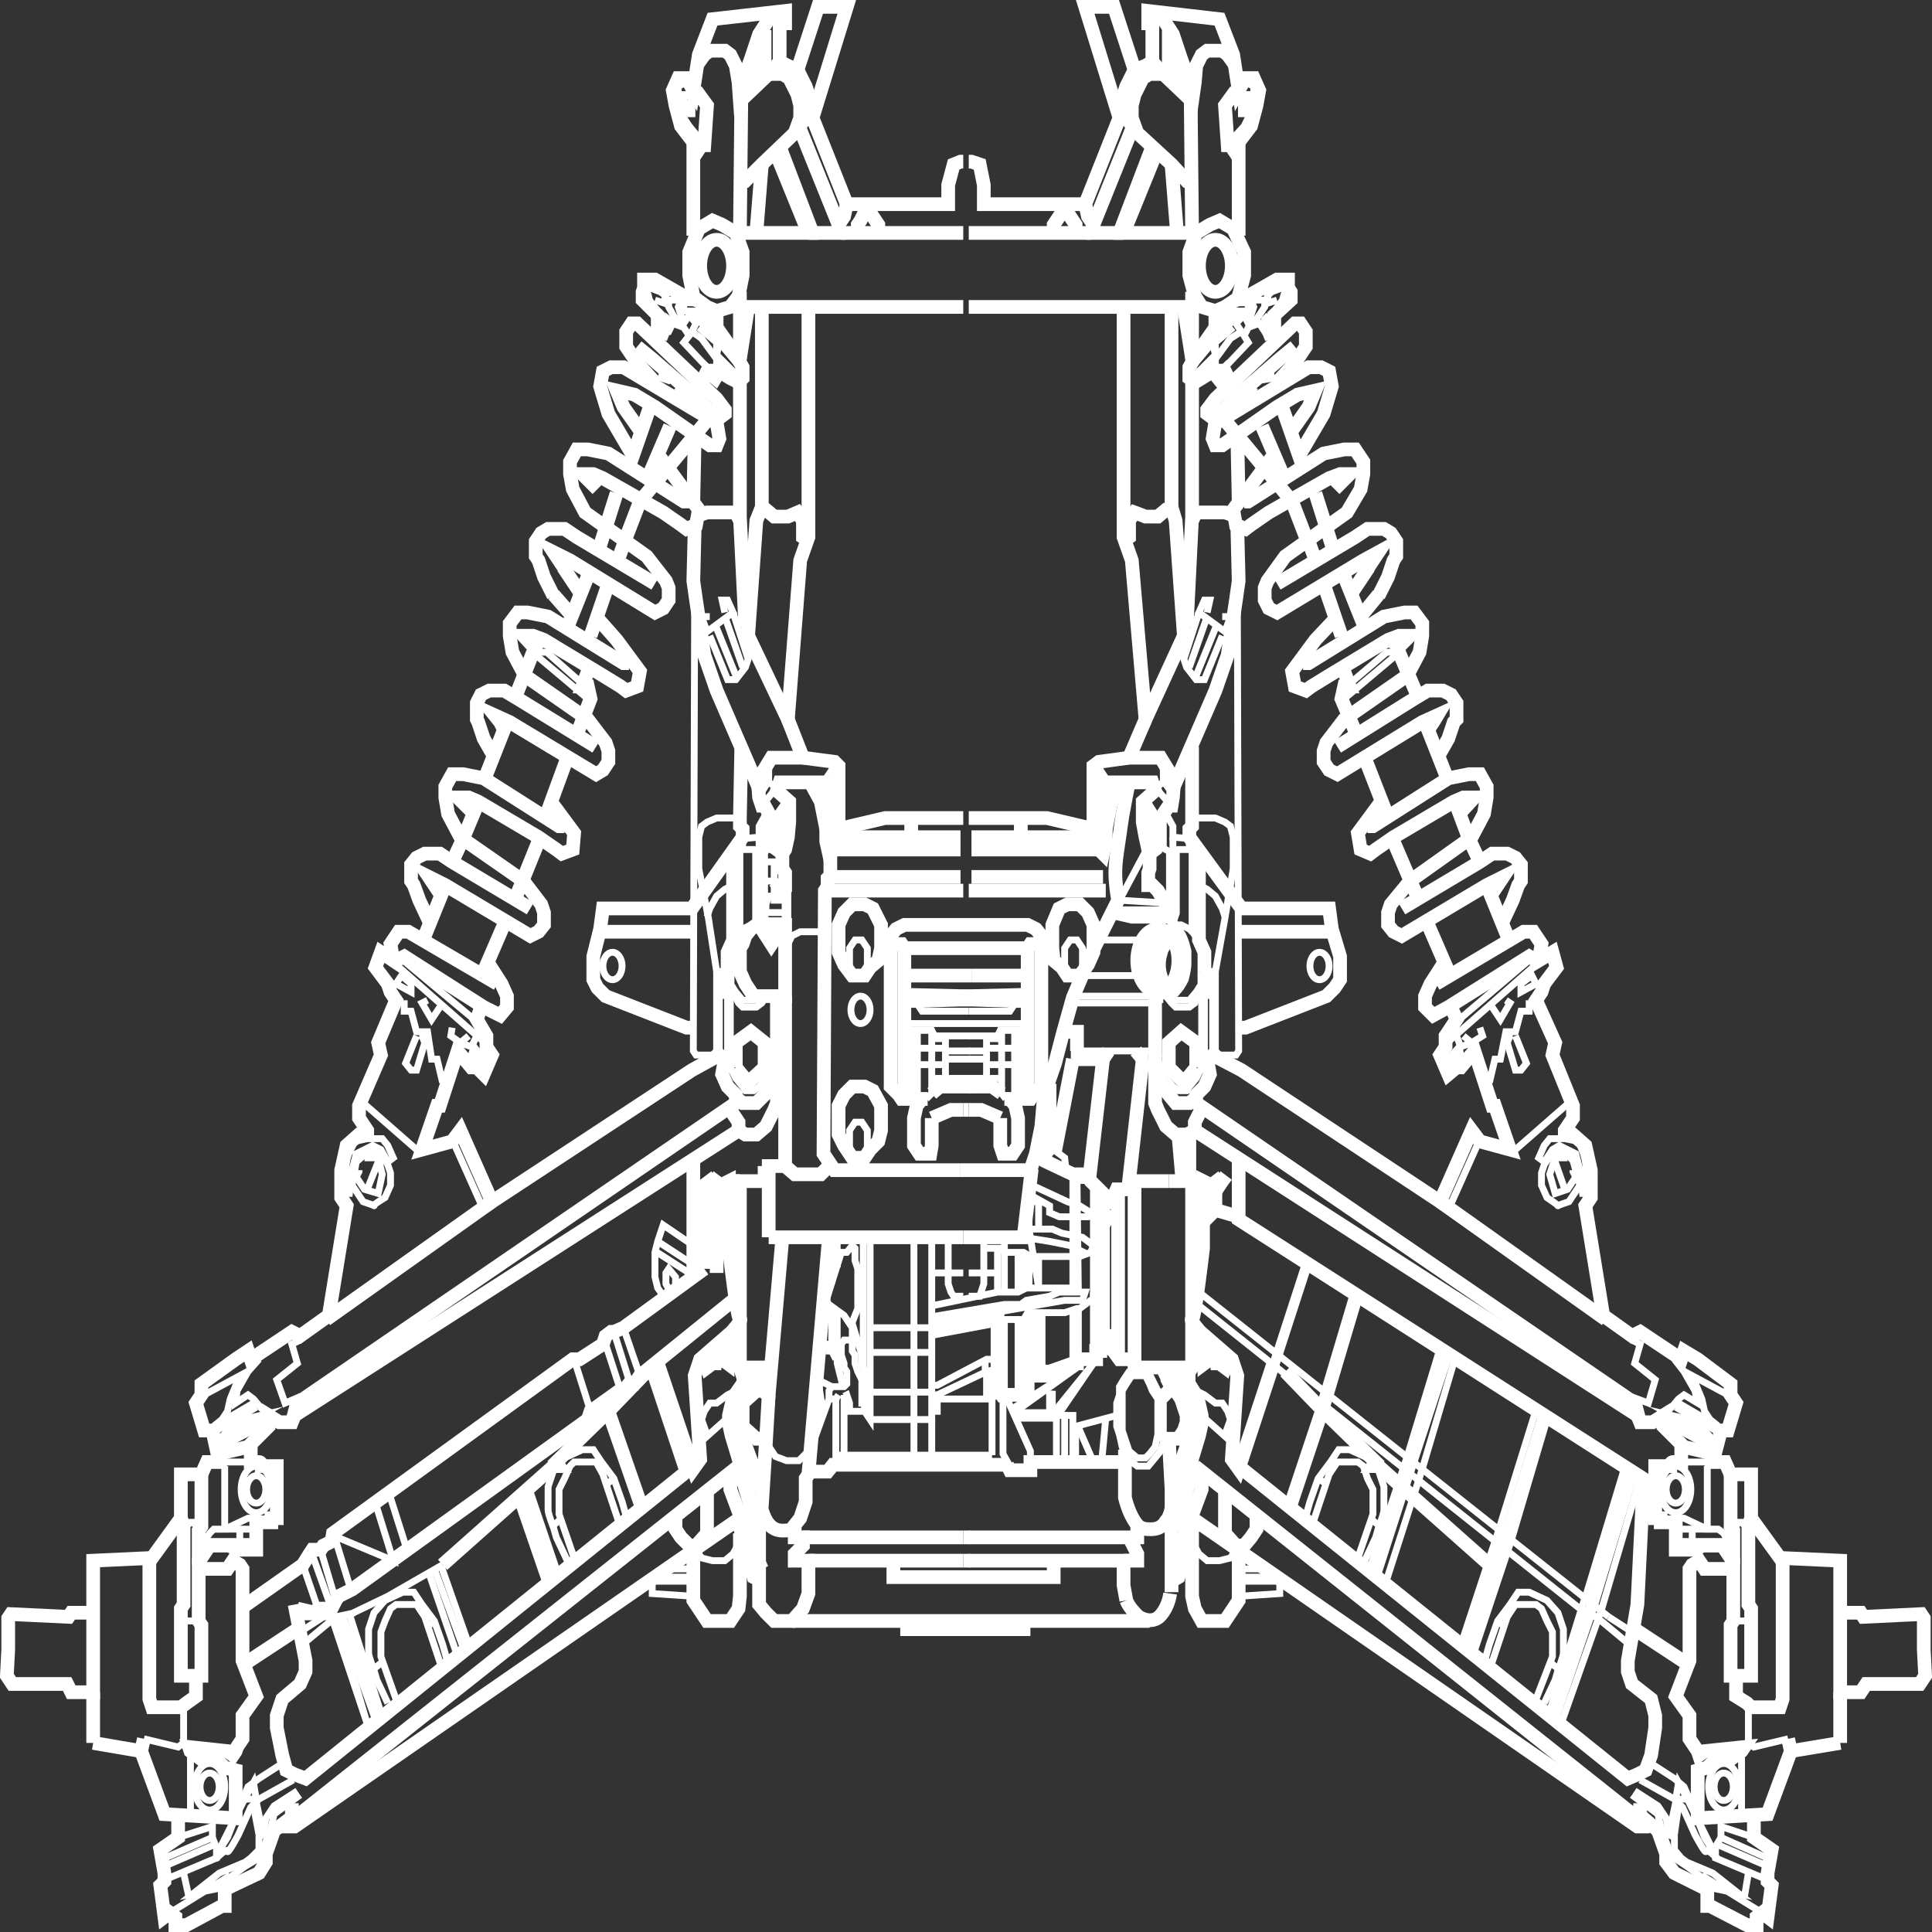 <?xml version="1.0" encoding="utf-8"?>
<!-- Generator: Adobe Illustrator 22.1.0, SVG Export Plug-In . SVG Version: 6.00 Build 0)  -->
<svg version="1.1" id="Слой_1" xmlns="http://www.w3.org/2000/svg" xmlns:xlink="http://www.w3.org/1999/xlink" x="0px" y="0px"
	 viewBox="0 0 141 141" enable-background="new 0 0 141 141" xml:space="preserve">
<rect x="0" y="0" width="141" height="141" fill="#333333" stroke="none"/>
<title>independent suspension</title>
<g id="Слой_2_1_">
	<g id="Слой_1-2">
		<polyline fill="none" stroke="#FFFFFF" stroke-miterlimit="10" points="36.3,71.8 29.8,68 29.1,68 28.7,68.6 28.5,68.9 28.7,70.1 
			27.8,69.5 27.4,70.6 28.3,71.8 28.5,72.4 28.9,73 27.6,76.1 27.8,77 26.2,80.7 26.2,81.6 26.8,82.5 26.8,82.8 26.2,82.8 
			25.3,83.6 24.9,85.4 24.9,87.4 25.3,88 24,96 21.9,97.5 21.3,97.2 18.3,99.2 18.1,98.6 17.2,99.2 14.7,101 14.7,101.8 14.3,102.4 
			14.9,104.4 15.5,104.4 16,106.7 15.1,106.7 14.7,107.6 13.2,107.6 13.2,110.8 11.1,113.7 6.8,113.9 6.8,117.7 5.2,117.7 5,118 
			0.8,117.8 0.6,118.1 0.6,120.4 0.5,122.3 0.9,122.9 4.9,122.9 5.2,123.5 6.8,123.5 6.8,117.7 		"/>
		<polyline fill="none" stroke="#FFFFFF" stroke-miterlimit="10" points="28.9,70.1 29.5,69.8 35.3,73.5 36.5,74.1 37,73.5 37,72.7 
			36.6,71.8 35.7,70.4 		"/>
		<polyline fill="none" stroke="#FFFFFF" stroke-miterlimit="10" points="31.3,67.2 30.6,65.7 30.2,64.6 30,64.3 30,63.1 30.4,62.6 
			31,62.3 31.3,62.3 32.1,62.3 33,62.9 38.7,66.3 		"/>
		<polyline fill="none" stroke="#FFFFFF" stroke-miterlimit="10" points="32.1,65.2 31.7,64.6 31.3,64 32.5,64.6 38.7,68.3 39.3,68 
			39.7,67.5 39.7,66.6 39.5,66 38.2,64.3 33.6,61.1 32.7,59.4 32.5,58.2 32.5,57.4 33,56.5 33.8,56.5 35.3,56.8 40.8,60.3 
			41.2,60.3 		"/>
		<polyline fill="none" stroke="#FFFFFF" stroke-miterlimit="10" points="34.6,59.4 33.4,58.2 34.2,58.2 34.9,58.5 39.3,61.1 
			40.6,62 41,62.3 41.8,62 41.9,60.8 40.2,58.5 		"/>
		<polyline fill="none" stroke="#FFFFFF" stroke-miterlimit="10" points="36.1,55.3 35.3,53.9 34.9,52.7 34.8,52.5 34.8,51.3 
			35.1,50.7 35.7,50.4 36.1,50.4 36.8,50.4 37.8,51 43.5,54.5 		"/>
		<polyline fill="none" stroke="#FFFFFF" stroke-miterlimit="10" points="36.8,53.3 36.5,52.7 36.1,52.2 37.2,52.7 43.5,56.5 
			44,56.2 44.4,55.6 44.4,54.8 44.2,54.2 42.9,52.5 38.3,49.3 37.4,47.6 37.2,46.4 37.2,45.5 37.8,44.7 38.5,44.7 40,45 45.5,48.4 
			45.9,48.4 		"/>
		<polyline fill="none" stroke="#FFFFFF" stroke-miterlimit="10" points="39.3,47.6 38.2,46.4 38.9,46.4 39.7,46.7 44,49.3 
			45.3,50.1 45.7,50.4 46.5,50.1 46.7,49 45,46.7 43.5,45 		"/>
		<polyline fill="none" stroke="#FFFFFF" stroke-miterlimit="10" points="40.4,43.5 39.7,42.1 39.3,40.9 39.1,40.6 39.1,39.5 
			39.5,38.9 40,38.6 40.4,38.6 41.2,38.6 42.1,39.2 47.8,42.6 		"/>
		<polyline fill="none" stroke="#FFFFFF" stroke-miterlimit="10" points="41.2,41.5 40.8,40.9 40.4,40.3 41.6,40.9 47.8,44.7 
			48.4,44.4 48.8,43.8 48.8,42.9 48.6,42.4 47.2,40.6 42.7,37.4 41.8,35.7 41.6,34.6 41.6,33.7 42.1,32.8 42.9,32.8 44.4,33.1 
			49.9,36.6 50.3,36.6 		"/>
		<polyline fill="none" stroke="#FFFFFF" stroke-miterlimit="10" points="43.6,35.7 42.5,34.6 43.3,34.6 44,34.9 48.4,37.4 
			49.7,38.3 50.1,38.6 50.8,38.3 51,37.2 49.3,34.9 48.2,33.4 		"/>
		<line fill="none" stroke="#FFFFFF" stroke-miterlimit="10" x1="42.3" y1="43.2" x2="41.1" y2="41.4"/>
		<line fill="none" stroke="#FFFFFF" stroke-miterlimit="10" x1="41.8" y1="45" x2="40.4" y2="43.4"/>
		<polyline fill="none" stroke="#FFFFFF" stroke-miterlimit="10" points="46.1,33.1 44.4,30.2 43.8,28.2 44,27.1 44.6,26.8 
			45.5,26.8 52.2,30.8 		"/>
		<polyline fill="none" stroke="#FFFFFF" stroke-miterlimit="10" points="46.7,31.4 45.5,29.7 45,28.5 46.3,28.8 47.8,29.7 
			51.8,32.5 52.3,32.5 52.5,32 52.3,30.8 51.9,30.7 		"/>
		<polyline fill="none" stroke="#FFFFFF" stroke-miterlimit="10" points="47.8,27.9 46.5,26.5 45.7,25.3 45.7,24.2 46.1,23.6 
			46.5,23.6 52.3,29.1 52.9,29.9 52.9,30.2 52.5,30.5 52,30.5 		"/>
		<polyline fill="none" stroke="#FFFFFF" stroke-miterlimit="10" points="48.2,24.7 48.4,24.2 48,23.9 48,23.3 48,23 46.9,21.9 
			46.9,21.3 47,21 47,20.4 47.8,20.4 49.9,21.6 50.6,21.6 50.3,20.1 50.3,18.4 51,16.7 52,16.1 52.7,16.4 53.7,17 54.2,18.4 
			54.2,20.1 53.9,21.6 53.3,22.4 52.3,22.7 51.6,22.4 50.5,21.6 		"/>
		<polyline fill="none" stroke="#FFFFFF" stroke-miterlimit="10" points="52.3,22.7 52.3,23.9 53.7,25.9 54.2,26.8 54.2,27.6 
			53.9,27.9 53.3,27.6 52.5,27.1 52.2,27.6 51.6,27.1 51.2,27.9 		"/>
		<line fill="none" stroke="#FFFFFF" stroke-miterlimit="10" x1="35.3" y1="70.9" x2="36.9" y2="67.2"/>
		<line fill="none" stroke="#FFFFFF" stroke-miterlimit="10" x1="37.6" y1="65.6" x2="39.3" y2="61.4"/>
		<line fill="none" stroke="#FFFFFF" stroke-miterlimit="10" x1="39.9" y1="59.4" x2="41.4" y2="55.3"/>
		<polyline fill="none" stroke="#FFFFFF" stroke-miterlimit="10" points="42.1,53.6 43.1,51 42.9,50.1 42.5,50.1 42.9,49 		"/>
		<line fill="none" stroke="#FFFFFF" stroke-miterlimit="10" x1="31" y1="68.3" x2="32.5" y2="64.6"/>
		<polyline fill="none" stroke="#FFFFFF" stroke-miterlimit="10" points="33,62.9 33.8,61.2 34.8,58.8 		"/>
		<line fill="none" stroke="#FFFFFF" stroke-miterlimit="10" x1="35.5" y1="56.5" x2="37" y2="52.7"/>
		<line fill="none" stroke="#FFFFFF" stroke-miterlimit="10" x1="37.6" y1="50.9" x2="38.9" y2="47.6"/>
		<line fill="none" stroke="#FFFFFF" stroke-miterlimit="10" x1="41.4" y1="45.8" x2="43" y2="41.8"/>
		<line fill="none" stroke="#FFFFFF" stroke-miterlimit="10" x1="43.8" y1="39.8" x2="45" y2="36"/>
		<line fill="none" stroke="#FFFFFF" stroke-miterlimit="10" x1="45.9" y1="34.1" x2="47.5" y2="29.5"/>
		<line fill="none" stroke="#FFFFFF" stroke-miterlimit="10" x1="47.4" y1="34.6" x2="48.9" y2="31.1"/>
		<line fill="none" stroke="#FFFFFF" stroke-width="0.5" stroke-miterlimit="10" x1="26.4" y1="80.4" x2="30.4" y2="83.9"/>
		<polyline fill="none" stroke="#FFFFFF" stroke-width="0.5" stroke-miterlimit="10" points="29.5,73 29.5,73.8 30,73.8 30.4,75.3 
			31.2,75.3 31.5,77.3 31.9,77.3 32.3,79 		"/>
		<line fill="none" stroke="#FFFFFF" stroke-width="0.5" stroke-miterlimit="10" x1="35.5" y1="76.2" x2="28.9" y2="70.4"/>
		<line fill="none" stroke="#FFFFFF" stroke-width="0.5" stroke-miterlimit="10" x1="34.6" y1="74.4" x2="29.2" y2="69.9"/>
		<polyline fill="none" stroke="#FFFFFF" stroke-width="0.5" stroke-miterlimit="10" points="31.2,73 30.8,73.2 31.5,74.4 
			32.1,73.5 		"/>
		<polyline fill="none" stroke="#FFFFFF" stroke-width="0.5" stroke-miterlimit="10" points="33,75 32.9,75.6 33.6,76.1 34.2,75.6 
					"/>
		<polyline fill="none" stroke="#FFFFFF" stroke-width="0.5" stroke-miterlimit="10" points="34.8,75.6 34.4,76.4 33.6,76.1 		"/>
		<polygon fill="none" stroke="#FFFFFF" stroke-width="0.5" stroke-miterlimit="10" points="34.6,76.4 34.4,77 35.1,77.6 35.3,77.3 
					"/>
		<polygon fill="none" stroke="#FFFFFF" stroke-width="0.5" stroke-miterlimit="10" points="29.3,71.2 28.9,71.8 30,72.4 30,71.8 		
			"/>
		<polyline fill="none" stroke="#FFFFFF" stroke-width="0.5" stroke-miterlimit="10" points="30.4,75.6 29.6,77.6 30,78.1 
			30.4,78.1 31,76.1 30.8,75.6 30.6,75.6 		"/>
		<polygon fill="none" stroke="#FFFFFF" stroke-width="0.5" stroke-miterlimit="10" points="25.1,87.1 25.5,87.1 25.7,85.4 26,84.2 
			26.6,83.9 27.2,83.6 27.8,83.9 28.3,84.8 28.7,84.5 28.3,83.6 27.9,83.1 26.8,83.1 25.9,83.3 25.3,84.5 		"/>
		<path fill="none" stroke="#FFFFFF" stroke-width="0.5" stroke-miterlimit="10" d="M25.7,86.5l0.8,1.2c0,0,0.9,0.3,0.8,0.3
			c-0.2,0,0.8-0.6,0.8-0.6l0.4-0.9v-0.9l-0.2-0.6l-0.6-0.9h-0.9L26,84.8L25.7,86.5"/>
		<polyline fill="none" stroke="#FFFFFF" stroke-width="0.5" stroke-miterlimit="10" points="26.2,85.4 26.2,85.5 26,85.9 
			26.4,86.5 26.6,86.8 27.6,87.1 27.9,85.7 27.6,84.5 26.6,84.5 		"/>
		<line fill="none" stroke="#FFFFFF" stroke-width="0.5" stroke-miterlimit="10" x1="27.6" y1="84.8" x2="26.8" y2="86.8"/>
		<line fill="none" stroke="#FFFFFF" stroke-width="0.5" stroke-miterlimit="10" x1="33.2" y1="83.6" x2="35.3" y2="88.3"/>
		<polyline fill="none" stroke="#FFFFFF" stroke-miterlimit="10" points="16,106.1 16.8,105.9 18.1,105.6 19.6,104.1 19.6,103.3 
			20.4,103.8 21.3,103.8 21.5,103.3 21.7,102.4 53.7,80.5 53.7,79.9 53.1,79.3 52.7,78.4 52.9,77.3 52.5,77 50.5,78.1 35.9,87.7 
			33.6,82.5 33,83.3 30.8,83.9 31.9,80.7 32.1,80.7 33.4,76.7 34.4,77.9 34.8,77.9 35.3,78.4 35.9,77 35.5,76.4 35.5,75.6 
			34.8,74.4 35.1,73.5 		"/>
		<polyline fill="none" stroke="#FFFFFF" stroke-miterlimit="10" points="21.5,103.3 53.9,82.5 53.9,81.9 53.5,81.3 53.2,80.8 		"/>
		<polyline fill="none" stroke="#FFFFFF" stroke-width="0.5" stroke-miterlimit="10" points="21.9,97.8 21.3,98.1 21.7,99.5 
			20.2,100.7 20.8,102.4 21.5,102.1 21.1,103.6 		"/>
		<polyline fill="none" stroke="#FFFFFF" stroke-width="0.5" stroke-miterlimit="10" points="14.9,101.8 17.5,100.4 16.8,102.1 
			16.6,103 16.2,103.6 15.7,104 15.6,104.1 		"/>
		<polyline fill="none" stroke="#FFFFFF" stroke-width="0.5" stroke-miterlimit="10" points="18.9,99.2 18.1,100.1 17.3,101.5 
			17.2,102.4 18.1,101.8 18.5,102.1 19,102.7 19.6,103.3 		"/>
		<line fill="none" stroke="#FFFFFF" stroke-width="0.5" stroke-miterlimit="10" x1="18.5" y1="102.4" x2="15.6" y2="104.1"/>
		<line fill="none" stroke="#FFFFFF" stroke-width="0.5" stroke-miterlimit="10" x1="18.7" y1="102.7" x2="15.8" y2="104.4"/>
		<polyline fill="none" stroke="#FFFFFF" stroke-width="0.5" stroke-miterlimit="10" points="16,105.3 17,104.7 18.1,103.8 
			19,103.3 17.7,103.6 16.6,104.4 15.8,105.3 		"/>
		<polyline fill="none" stroke="#FFFFFF" stroke-width="0.5" stroke-miterlimit="10" points="19.2,103.6 17.9,104.4 16.2,105.3 		
			"/>
		<polyline fill="none" stroke="#FFFFFF" stroke-width="0.5" stroke-miterlimit="10" points="16.2,105.6 17.3,105 19,104.1 
			19.2,103.6 		"/>
		<line fill="none" stroke="#FFFFFF" stroke-miterlimit="10" x1="43.1" y1="46.4" x2="44.4" y2="42.6"/>
		<line fill="none" stroke="#FFFFFF" stroke-miterlimit="10" x1="45.2" y1="40.6" x2="45.6" y2="39.5"/>
		<polyline fill="none" stroke="#FFFFFF" stroke-miterlimit="10" points="45.7,39.2 46.7,36.6 52,30.2 50.6,28.8 47.6,26.2 
			46.5,25.3 		"/>
		<line fill="none" stroke="#FFFFFF" stroke-miterlimit="10" x1="48.4" y1="27.9" x2="48.6" y2="27.3"/>
		<line fill="none" stroke="#FFFFFF" stroke-miterlimit="10" x1="49.5" y1="28.8" x2="49.9" y2="28.5"/>
		<polyline fill="none" stroke="#FFFFFF" stroke-width="0.5" stroke-miterlimit="10" points="48.6,24.2 48.8,24.2 49.1,23.6 
			49.9,23.9 50.3,24.5 49.9,25 51.6,26.8 52.3,26.8 52.3,26.2 51.2,24.7 50.5,24.2 50.8,23.6 50.3,23 49.9,23.6 49.5,22.4 
			49.7,21.9 48.8,21.9 48.8,22.4 49.3,23.3 49.7,23.6 		"/>
		<polyline fill="none" stroke="#FFFFFF" stroke-width="0.5" stroke-miterlimit="10" points="48,22.7 47.4,21.9 47.3,21.5 
			47.2,21.3 47.4,21 48.2,21.3 48.6,21.6 48.4,22.1 47.8,21.9 		"/>
		<polyline fill="none" stroke="#FFFFFF" stroke-width="0.5" stroke-miterlimit="10" points="48.4,23 48.8,23.3 48.8,23.6 
			48.4,23.6 48.4,23 		"/>
		<polyline fill="none" stroke="#FFFFFF" stroke-width="0.5" stroke-miterlimit="10" points="52.7,26.8 52.7,26.5 53.3,27.3 		"/>
		<polygon fill="none" stroke="#FFFFFF" stroke-width="0.5" stroke-miterlimit="10" points="53.7,27.3 54,26.8 52.5,25 52.3,25.9 		
			"/>
		<polyline fill="none" stroke="#FFFFFF" stroke-width="0.5" stroke-miterlimit="10" points="52.3,25.6 52.3,25 51,23.9 		"/>
		<polygon fill="none" stroke="#FFFFFF" stroke-width="0.5" stroke-miterlimit="10" points="52.9,25 52.9,25 52,23.9 51,23 50.6,23 
			51.8,24.2 		"/>
		<polyline fill="none" stroke="#FFFFFF" stroke-width="0.5" stroke-miterlimit="10" points="49.9,22.7 49.9,22.1 50.6,22.1 
			51.4,22.4 51,22.7 49.7,22.7 		"/>
		<polyline fill="none" stroke="#FFFFFF" stroke-width="0.5" stroke-miterlimit="10" points="51.4,22.7 52,23.3 51.6,23.3 51.2,23 
			51.4,22.7 		"/>
		<line fill="none" stroke="#FFFFFF" stroke-miterlimit="10" x1="23.8" y1="96.3" x2="35.9" y2="87.7"/>
		<path fill="none" stroke="#FFFFFF" stroke-miterlimit="10" d="M18.3,105.4v1.3h0.6c0.1,0,0.2,0.1,0.2,0.3h1.1v3.8h-0.4v0.3h-1.1v2
			h-1.5l-0.4-0.3h-1.5l-0.6,0.9h-0.2v-2l0.2-0.3v-3.8"/>
		<polyline fill="none" stroke="#FFFFFF" stroke-width="0.5" stroke-miterlimit="10" points="16,106.7 16.4,106.7 18.3,106.7 		"/>
		<polyline fill="none" stroke="#FFFFFF" stroke-width="0.5" stroke-miterlimit="10" points="14.5,112.8 14.9,112.8 14.9,112.5 
			15.3,111.9 15.6,111.6 16.4,111.6 16.4,111.4 16.4,107 		"/>
		<polyline fill="none" stroke="#FFFFFF" stroke-width="0.5" stroke-miterlimit="10" points="18.7,112.5 17.5,112.5 17.5,111.6 
			17.6,111.6 18.7,111.6 		"/>
		<polyline fill="none" stroke="#FFFFFF" stroke-width="0.5" stroke-miterlimit="10" points="17.5,111.6 16.4,111.6 18.1,110.8 
			18.7,110.8 18.7,110.2 		"/>
		<line fill="none" stroke="#FFFFFF" stroke-width="0.5" stroke-miterlimit="10" x1="17.5" y1="112.5" x2="14.9" y2="112.5"/>
		<ellipse fill="none" stroke="#FFFFFF" stroke-width="0.5" stroke-miterlimit="10" cx="18.7" cy="108.7" rx="0.7" ry="1"/>
		<ellipse fill="none" stroke="#FFFFFF" stroke-width="0.5" stroke-miterlimit="10" cx="18.7" cy="108.7" rx="1.1" ry="1.7"/>
		<polyline fill="none" stroke="#FFFFFF" stroke-miterlimit="10" points="14.5,113.7 14.5,118.3 14.7,118.6 14.7,122.3 13.2,122.3 
			13.2,118.3 13.2,117.4 13.4,117.1 13.4,111.3 13.2,110.8 		"/>
		<polyline fill="none" stroke="#FFFFFF" stroke-miterlimit="10" points="14.3,122.3 14.3,123.8 13.6,124.3 13.2,124.6 11.1,124.6 
			10.9,124 10.9,113.7 		"/>
		<polyline fill="none" stroke="#FFFFFF" stroke-width="0.5" stroke-miterlimit="10" points="13.4,111.6 13.9,111.1 14.1,111.1 
			14.5,111.6 		"/>
		<line fill="none" stroke="#FFFFFF" stroke-width="0.5" stroke-miterlimit="10" x1="13.2" y1="118.3" x2="14.3" y2="118.3"/>
		<polyline fill="none" stroke="#FFFFFF" stroke-miterlimit="10" points="6.8,127.2 6.8,127.1 6.8,123.5 		"/>
		<line fill="none" stroke="#FFFFFF" stroke-miterlimit="10" x1="10.3" y1="127.8" x2="10.5" y2="126.9"/>
		<polyline fill="none" stroke="#FFFFFF" stroke-miterlimit="10" points="6.8,127.2 10.3,127.8 12,132.4 17.2,132.7 17.2,129.2 
			16.4,129 15.8,128.4 14.7,128.4 14.3,128.1 13.9,127.8 13.8,127.5 16.6,127.8 17,128.1 17.2,127.8 17.3,127.5 17.7,126.9 
			17.7,125.2 18.7,123.8 17.7,121.2 17.7,114.5 17.5,114.2 17,113.9 16.6,114.5 14.5,114.5 		"/>
		<ellipse fill="none" stroke="#FFFFFF" stroke-width="0.5" stroke-miterlimit="10" cx="15.3" cy="130.4" rx="0.7" ry="1"/>
		<ellipse fill="none" stroke="#FFFFFF" stroke-width="0.5" stroke-miterlimit="10" cx="15.3" cy="130.4" rx="1.1" ry="1.7"/>
		<line fill="none" stroke="#FFFFFF" stroke-width="0.5" stroke-miterlimit="10" x1="13.9" y1="127.8" x2="13.9" y2="132.4"/>
		<polyline fill="none" stroke="#FFFFFF" stroke-width="0.5" stroke-miterlimit="10" points="10.5,126.9 13,127.5 13.4,127.2 
			13.4,124.6 		"/>
		<polyline fill="none" stroke="#FFFFFF" stroke-miterlimit="10" points="13,132.5 13,134.1 11.7,135 12,136.7 12,137.3 11.7,137.6 
			12,139.9 12.4,139.6 12.8,139.9 12.8,140.5 13.6,140.5 16.2,139.1 16.4,139.1 16.4,137.9 17,137.6 18.9,136.7 19.4,135.9 
			19.4,135.3 20,133.6 20.8,133 20.9,133.3 21.5,133.3 54,110.8 		"/>
		<polyline fill="none" stroke="#FFFFFF" stroke-width="0.5" stroke-miterlimit="10" points="13,134.1 15.5,133.3 15.5,134.1 
			11.8,135.7 		"/>
		<polyline fill="none" stroke="#FFFFFF" stroke-width="0.5" stroke-miterlimit="10" points="15.5,134.1 15.7,134.6 12,136.2 		"/>
		<polyline fill="none" stroke="#FFFFFF" stroke-width="0.5" stroke-miterlimit="10" points="15.8,134.7 15.8,135.6 12,137.2 		"/>
		<line fill="none" stroke="#FFFFFF" stroke-width="0.5" stroke-miterlimit="10" x1="13.4" y1="136.7" x2="13.8" y2="138.5"/>
		<polyline fill="none" stroke="#FFFFFF" stroke-width="0.5" stroke-miterlimit="10" points="12.4,139.6 16.6,137 17,137.6 
			14.1,138.2 16,136.7 17.9,135.9 18.3,135.6 18.9,135 18.9,134.1 19.2,133.9 19.4,132.7 20,131.8 21.7,130.7 		"/>
		<polyline fill="none" stroke="#FFFFFF" stroke-width="0.5" stroke-miterlimit="10" points="16.8,137 17.9,136.2 18.9,135.6 
			19.2,135 19.8,133.3 20,132.4 21.9,131 		"/>
		<path fill="none" stroke="#FFFFFF" stroke-width="0.5" stroke-miterlimit="10" d="M15.7,135.7c0,0,0.9-0.9,0.9-0.6
			c0,0.3,0.8-1.2,0.8-1.2l0.9-2l0.6-0.6l2.5-1.4"/>
		<polyline fill="none" stroke="#FFFFFF" stroke-width="0.5" stroke-miterlimit="10" points="20.6,128.7 18.9,129.8 18.1,130.4 
			17.7,131.3 16.6,134.1 15.9,135.2 17.9,131.2 18.5,130.1 18.7,131.3 		"/>
		<line fill="none" stroke="#FFFFFF" stroke-width="0.5" stroke-miterlimit="10" x1="17.9" y1="131.3" x2="18.7" y2="131.3"/>
		<line fill="none" stroke="#FFFFFF" stroke-width="0.5" stroke-miterlimit="10" x1="18.7" y1="131.5" x2="19.2" y2="133.9"/>
		<line fill="none" stroke="#FFFFFF" stroke-width="0.5" stroke-miterlimit="10" x1="18.5" y1="131.8" x2="18.9" y2="133.9"/>
		<polyline fill="none" stroke="#FFFFFF" stroke-miterlimit="10" points="21.5,117.1 22.3,121.2 22.3,122 21.9,122.9 20.6,124 
			20.2,125.2 20.2,126.1 20.6,128.1 20.9,129.2 21.5,129.5 22.3,129.8 50.6,107 		"/>
		<line fill="none" stroke="#FFFFFF" stroke-miterlimit="10" x1="21.1" y1="133" x2="53.9" y2="107"/>
		<polyline fill="none" stroke="#FFFFFF" stroke-miterlimit="10" points="21.3,131.6 21.3,132.1 21.9,132.4 		"/>
		<polyline fill="none" stroke="#FFFFFF" stroke-miterlimit="10" points="17.7,117.3 22.1,114.2 22.6,113.4 22.8,113.1 23.4,113.1 
			23.6,112.8 24.2,112.5 24.3,111.9 41.8,99.2 42.3,99.2 44,98.1 44.2,97.5 44.6,97.2 44.8,97.2 45.5,96.9 51.4,92.6 		"/>
		<line fill="none" stroke="#FFFFFF" stroke-miterlimit="10" x1="17.9" y1="121.4" x2="21.7" y2="118.9"/>
		<polyline fill="none" stroke="#FFFFFF" stroke-miterlimit="10" points="21.7,117.4 23,117.7 23.2,117.4 24.2,117.4 24.5,116.8 
			24.7,116.5 25.7,116 42.9,103.6 43.1,103 45.2,101.5 45.5,101.5 45.9,101 46.3,101 46.7,100.4 53.5,94.9 		"/>
		<line fill="none" stroke="#FFFFFF" stroke-width="0.5" stroke-miterlimit="10" x1="41.9" y1="99.2" x2="43.1" y2="103"/>
		<line fill="none" stroke="#FFFFFF" stroke-width="0.5" stroke-miterlimit="10" x1="44.1" y1="97.8" x2="45.3" y2="101.5"/>
		<line fill="none" stroke="#FFFFFF" stroke-width="0.5" stroke-miterlimit="10" x1="44.8" y1="97.2" x2="45.9" y2="100.7"/>
		<line fill="none" stroke="#FFFFFF" stroke-width="0.5" stroke-miterlimit="10" x1="45.5" y1="96.9" x2="46.7" y2="100.4"/>
		<line fill="none" stroke="#FFFFFF" stroke-width="0.5" stroke-miterlimit="10" x1="28.4" y1="109" x2="29.7" y2="113.1"/>
		<polyline fill="none" stroke="#FFFFFF" stroke-width="0.5" stroke-miterlimit="10" points="27.4,109.7 28.7,113.9 24.4,112.1 
			25.6,116 		"/>
		<line fill="none" stroke="#FFFFFF" stroke-width="0.5" stroke-miterlimit="10" x1="23.4" y1="113.1" x2="24.5" y2="116.8"/>
		<line fill="none" stroke="#FFFFFF" stroke-width="0.5" stroke-miterlimit="10" x1="22.7" y1="113.2" x2="24.2" y2="117.4"/>
		<line fill="none" stroke="#FFFFFF" stroke-width="0.5" stroke-miterlimit="10" x1="22.1" y1="114.2" x2="23.2" y2="117.4"/>
		<line fill="none" stroke="#FFFFFF" stroke-width="0.5" stroke-miterlimit="10" x1="21.9" y1="119.1" x2="23.6" y2="118"/>
		<line fill="none" stroke="#FFFFFF" stroke-width="0.5" stroke-miterlimit="10" x1="22.1" y1="120" x2="24.5" y2="118"/>
		<polyline fill="none" stroke="#FFFFFF" stroke-width="0.5" stroke-miterlimit="10" points="24.3,118.3 26.8,125.8 24.5,118 
			21.7,118 		"/>
		<line fill="none" stroke="#FFFFFF" stroke-width="0.5" stroke-miterlimit="10" x1="24.5" y1="118" x2="25.9" y2="117.7"/>
		<line fill="none" stroke="#FFFFFF" stroke-width="0.5" stroke-miterlimit="10" x1="24.7" y1="118" x2="27.4" y2="125.5"/>
		<line fill="none" stroke="#FFFFFF" stroke-width="0.5" stroke-miterlimit="10" x1="25" y1="117.9" x2="27.7" y2="125.5"/>
		<line fill="none" stroke="#FFFFFF" stroke-width="0.5" stroke-miterlimit="10" x1="25.5" y1="117.8" x2="27.9" y2="125.3"/>
		<polyline fill="none" stroke="#FFFFFF" stroke-width="0.5" stroke-miterlimit="10" points="25.8,117.7 28.3,116.5 32.3,114.2 
			31.3,114.8 33.4,120.9 		"/>
		<line fill="none" stroke="#FFFFFF" stroke-width="0.5" stroke-miterlimit="10" x1="31.7" y1="114.5" x2="33.9" y2="120.5"/>
		<line fill="none" stroke="#FFFFFF" stroke-width="0.5" stroke-miterlimit="10" x1="32.2" y1="114.3" x2="34.2" y2="120"/>
		<polyline fill="none" stroke="#FFFFFF" stroke-miterlimit="10" points="32.3,114.2 40.4,107 40.8,107 40.6,106.7 44.4,103 
			47.2,100.1 		"/>
		<polyline fill="none" stroke="#FFFFFF" stroke-width="0.5" stroke-miterlimit="10" points="28.9,124 27.8,120.9 27.8,119.1 
			28.1,118.3 28.5,117.4 28.9,117.1 29.6,117.1 30.4,117.1 31,118 32.3,121.9 		"/>
		<path fill="none" stroke="#FFFFFF" stroke-width="0.5" stroke-miterlimit="10" d="M28.3,124.3l-0.8-1.7l-0.2-0.7
			c0,0-0.4-1-0.4-1.3v-1.7l0.4-1.2l0.8-0.9l1.3-0.6h0.8l0.6,0.9l0.9,1.2l0.6,1.7l0.4,1.4"/>
		<line fill="none" stroke="#FFFFFF" stroke-width="0.5" stroke-miterlimit="10" x1="27.9" y1="121.3" x2="27.4" y2="121.7"/>
		<line fill="none" stroke="#FFFFFF" stroke-width="0.5" stroke-miterlimit="10" x1="31.2" y1="118.7" x2="31.7" y2="118.3"/>
		<polyline fill="none" stroke="#FFFFFF" stroke-width="0.5" stroke-miterlimit="10" points="45.3,111.5 44,107.6 43.5,106.7 
			42.7,106.7 41.9,106.7 41.6,107 41.2,107.9 40.8,108.7 40.8,110.5 41.9,113.7 42.1,113.9 		"/>
		<path fill="none" stroke="#FFFFFF" stroke-width="0.5" stroke-miterlimit="10" d="M45.8,111l-0.4-1.4l-0.6-1.7l-0.9-1.2l-0.6-0.9
			h-0.8l-1.3,0.6l-0.8,0.9l-0.4,1.2v1.7c0,0.3,0.4,1.3,0.4,1.3l0.2,0.7l0.8,1.7l0.2,0.4"/>
		<line fill="none" stroke="#FFFFFF" stroke-width="0.5" stroke-miterlimit="10" x1="40.9" y1="110.9" x2="40.4" y2="111.3"/>
		<line fill="none" stroke="#FFFFFF" stroke-width="0.5" stroke-miterlimit="10" x1="44.3" y1="108.3" x2="44.8" y2="107.9"/>
		<line fill="none" stroke="#FFFFFF" stroke-width="0.5" stroke-miterlimit="10" x1="37.8" y1="109.6" x2="39.9" y2="115.7"/>
		<line fill="none" stroke="#FFFFFF" stroke-width="0.5" stroke-miterlimit="10" x1="38.1" y1="109.1" x2="40.2" y2="115.4"/>
		<line fill="none" stroke="#FFFFFF" stroke-width="0.5" stroke-miterlimit="10" x1="38.3" y1="109" x2="40.4" y2="115.3"/>
		<line fill="none" stroke="#FFFFFF" stroke-width="0.5" stroke-miterlimit="10" x1="38.6" y1="108.6" x2="40.8" y2="115.1"/>
		<line fill="none" stroke="#FFFFFF" stroke-miterlimit="10" x1="44.4" y1="103" x2="46.9" y2="110.2"/>
		<line fill="none" stroke="#FFFFFF" stroke-width="0.5" stroke-miterlimit="10" x1="39.1" y1="47.8" x2="42.9" y2="51"/>
		<polyline fill="none" stroke="#FFFFFF" stroke-width="0.5" stroke-miterlimit="10" points="42.5,49.9 39.9,47.6 39.1,47.6 		"/>
		<ellipse fill="none" stroke="#FFFFFF" stroke-miterlimit="10" cx="52.3" cy="19.4" rx="1.2" ry="1.9"/>
		<line fill="none" stroke="#FFFFFF" stroke-width="0.5" stroke-miterlimit="10" x1="47.4" y1="100.1" x2="49.9" y2="107.6"/>
		<line fill="none" stroke="#FFFFFF" stroke-width="0.5" stroke-miterlimit="10" x1="47.6" y1="99.5" x2="50.2" y2="107.3"/>
		<polyline fill="none" stroke="#FFFFFF" stroke-miterlimit="10" points="50.8,6.6 51.6,7.7 51.4,10.6 51.2,10.6 51,10.9 49.7,9.2 
			49.3,7.7 49.1,6.6 49.5,5.7 50.1,5.7 50.6,6.6 51,4 52,1.4 57.3,0.8 57.3,1.7 56.9,1.7 56.9,4.5 57.5,4.8 58.2,5.1 59.7,0.5 
			61.8,0.5 59.3,8.6 61.8,14.9 69.2,14.9 69.2,13.5 69.6,12 70.1,11.8 70.3,11.8 		"/>
		<polyline fill="none" stroke="#FFFFFF" stroke-width="0.5" stroke-miterlimit="10" points="51.2,10.3 50.3,9.2 49.9,8.6 49.5,7.4 
			49.5,6.3 50.1,6 		"/>
		<polygon fill="none" stroke="#FFFFFF" stroke-width="0.5" stroke-miterlimit="10" points="49.9,6.9 50.3,6.9 50.5,7.4 50.5,7.7 
			50.5,8.3 50.3,8.3 49.9,7.7 		"/>
		<polyline fill="none" stroke="#FFFFFF" stroke-width="0.5" stroke-miterlimit="10" points="50.5,7.6 50.1,7.6 49.8,7.2 		"/>
		<line fill="none" stroke="#FFFFFF" stroke-width="0.5" stroke-miterlimit="10" x1="50.1" y1="8" x2="50.1" y2="7.4"/>
		<polyline fill="none" stroke="#FFFFFF" stroke-miterlimit="10" points="56.3,1.1 55.4,2.5 54.8,4.3 54.4,5.4 54.2,7.1 		"/>
		<line fill="none" stroke="#FFFFFF" stroke-miterlimit="10" x1="55.8" y1="2.2" x2="55.8" y2="5.7"/>
		<line fill="none" stroke="#FFFFFF" stroke-miterlimit="10" x1="55" y1="4" x2="55" y2="6.3"/>
		<polyline fill="none" stroke="#FFFFFF" stroke-miterlimit="10" points="54,13.2 54.4,13.2 55.6,12 58,9.7 58.4,8.6 58.4,7.7 
			58.2,6.9 57.6,5.7 57.1,5.4 56.1,5.4 		"/>
		<polyline fill="none" stroke="#FFFFFF" stroke-miterlimit="10" points="58.2,5.1 58.8,6.3 59,6.9 59,8 58.8,8.6 58,9.7 		"/>
		<line fill="none" stroke="#FFFFFF" stroke-miterlimit="10" x1="59" y1="8" x2="59.3" y2="8.6"/>
		<polyline fill="none" stroke="#FFFFFF" stroke-miterlimit="10" points="58.3,9.2 61.2,16.4 61.6,15.8 61.8,14.9 		"/>
		<line fill="none" stroke="#FFFFFF" stroke-miterlimit="10" x1="56.9" y1="10.7" x2="59.3" y2="17"/>
		<polyline fill="none" stroke="#FFFFFF" stroke-miterlimit="10" points="56.6,11.1 59,17 54,17 		"/>
		<line fill="none" stroke="#FFFFFF" stroke-miterlimit="10" x1="55.6" y1="12" x2="55.2" y2="17"/>
		<polyline fill="none" stroke="#FFFFFF" stroke-miterlimit="10" points="50.9,4.7 51.4,4 51.8,3.7 52.9,3.7 53.3,4 53.7,4.8 
			53.9,6 54,7.4 56.1,5.4 56.2,5.3 56.9,4.5 		"/>
		<line fill="none" stroke="#FFFFFF" stroke-miterlimit="10" x1="54" y1="17" x2="54.1" y2="7.4"/>
		<line fill="none" stroke="#FFFFFF" stroke-miterlimit="10" x1="50.6" y1="17.2" x2="50.6" y2="10.4"/>
		<polyline fill="none" stroke="#FFFFFF" stroke-miterlimit="10" points="61.2,16.4 61.2,17 59,17 		"/>
		<polyline fill="none" stroke="#FFFFFF" stroke-miterlimit="10" points="70.3,17 64.1,17 61.4,17 		"/>
		<polyline fill="none" stroke="#FFFFFF" stroke-miterlimit="10" points="64.1,17 64.1,16.4 63.7,15.8 63.5,15.5 63.1,15.5 
			62.8,16.1 62.6,16.4 62.6,17 		"/>
		<polyline fill="none" stroke="#FFFFFF" stroke-miterlimit="10" points="54,22.4 55.5,22.4 70.3,22.4 		"/>
		<polyline fill="none" stroke="#FFFFFF" stroke-miterlimit="10" points="55.6,37 55.2,38 54.6,46.4 57.5,52.5 58.4,40.9 59,39.2 
			59,22.4 		"/>
		<polyline fill="none" stroke="#FFFFFF" stroke-miterlimit="10" points="58.9,39.4 58.6,39.2 58.6,38 58.2,37.4 57.5,37.7 
			56.5,37.7 55.9,37.2 55.6,37.2 55.6,22.4 		"/>
		<line fill="none" stroke="#FFFFFF" stroke-miterlimit="10" x1="54" y1="21.3" x2="54" y2="26.2"/>
		<line fill="none" stroke="#FFFFFF" stroke-miterlimit="10" x1="54.6" y1="22.4" x2="54" y2="26.2"/>
		<polyline fill="none" stroke="#FFFFFF" stroke-miterlimit="10" points="54,27.8 54,37.7 54.4,45.8 		"/>
		<line fill="none" stroke="#FFFFFF" stroke-miterlimit="10" x1="55" y1="40.1" x2="54.3" y2="43.2"/>
		<line fill="none" stroke="#FFFFFF" stroke-miterlimit="10" x1="50.7" y1="31.8" x2="50.6" y2="36.6"/>
		<polyline fill="none" stroke="#FFFFFF" stroke-miterlimit="10" points="50.7,38.4 50.6,42.4 50.8,43.8 51.4,47.8 52.3,50.4 
			55.2,57.1 56.3,55.3 58.6,55.3 57.5,52.5 		"/>
		<polyline fill="none" stroke="#FFFFFF" stroke-miterlimit="10" points="51,37.6 51.6,37.4 52.9,37.4 53.7,37.4 54,38 		"/>
		<polyline fill="none" stroke="#FFFFFF" stroke-width="0.5" stroke-miterlimit="10" points="51.8,45 51.2,45 51.6,46.1 53.5,44.7 
			53.1,43.8 52.7,43.8 52.9,44.7 		"/>
		<polyline fill="none" stroke="#FFFFFF" stroke-width="0.5" stroke-miterlimit="10" points="53.5,44.7 54.6,48.1 54.4,48.7 
			53.7,49.6 53.1,49.6 51.8,46.4 		"/>
		<line fill="none" stroke="#FFFFFF" stroke-width="0.5" stroke-miterlimit="10" x1="53.7" y1="49.3" x2="52.2" y2="45.6"/>
		<line fill="none" stroke="#FFFFFF" stroke-width="0.5" stroke-miterlimit="10" x1="54.2" y1="48.7" x2="52.9" y2="45"/>
		<polyline fill="none" stroke="#FFFFFF" stroke-miterlimit="10" points="58.6,55.3 60.9,55.6 61.2,55.9 61.2,56.5 61.2,60 
			61.2,60.5 61,61.1 61,61.7 60.9,62 60.5,62.3 60.3,61.4 60.3,61.1 60.3,57.7 60.1,57.1 56.9,57.1 56.7,57.7 57.6,58.5 57.6,59.1 
			57.6,60 57.5,61.1 57.3,62 57.1,62.3 56.7,62 56.7,60.8 56.7,60.3 56.3,59.7 55.8,58.8 55.6,58.8 55.4,58.2 55.3,56.9 		"/>
		<polyline fill="none" stroke="#FFFFFF" stroke-width="0.5" stroke-miterlimit="10" points="60.3,57.7 61,56.6 61.2,56.6 		"/>
		<polyline fill="none" stroke="#FFFFFF" stroke-width="0.5" stroke-miterlimit="10" points="60.1,57.1 60.7,56.2 60.9,55.6 		"/>
		<polyline fill="none" stroke="#FFFFFF" stroke-width="0.5" stroke-miterlimit="10" points="60.7,56.2 60.9,56.2 61,56.6 		"/>
		<line fill="none" stroke="#FFFFFF" stroke-width="0.5" stroke-miterlimit="10" x1="56.7" y1="60.3" x2="57.6" y2="58.8"/>
		<line fill="none" stroke="#FFFFFF" stroke-width="0.5" stroke-miterlimit="10" x1="56.5" y1="59.7" x2="57.5" y2="58.3"/>
		<line fill="none" stroke="#FFFFFF" stroke-width="0.5" stroke-miterlimit="10" x1="55.6" y1="58.8" x2="56.5" y2="57.7"/>
		<polyline fill="none" stroke="#FFFFFF" stroke-width="0.5" stroke-miterlimit="10" points="55.4,58.1 56.1,57 56.1,55.7 		"/>
		<line fill="none" stroke="#FFFFFF" stroke-width="0.5" stroke-miterlimit="10" x1="56.5" y1="57.7" x2="56.7" y2="57.7"/>
		<line fill="none" stroke="#FFFFFF" stroke-width="0.5" stroke-miterlimit="10" x1="56.1" y1="57.1" x2="56.7" y2="57.5"/>
		<polyline fill="none" stroke="#FFFFFF" stroke-miterlimit="10" points="54.1,54.5 54,59.7 54,60.3 54.2,60.5 54.2,61.1 50.5,66.3 
			44,66.3 43.8,67.8 43.3,69.8 43.3,70.9 43.3,71.5 43.6,72.1 44.2,72.7 50.1,75 50.6,75 		"/>
		<line fill="none" stroke="#FFFFFF" stroke-miterlimit="10" x1="50.6" y1="68" x2="43.8" y2="68"/>
		<ellipse fill="none" stroke="#FFFFFF" stroke-width="0.5" stroke-miterlimit="10" cx="44.7" cy="70.5" rx="0.7" ry="1"/>
		<polyline fill="none" stroke="#FFFFFF" stroke-width="0.5" stroke-miterlimit="10" points="54,59.7 52.3,59.7 51.6,60 51.2,60.3 
			51,61.1 51,63.4 51.7,67 52.3,70.9 53.1,70.9 		"/>
		<polyline fill="none" stroke="#FFFFFF" stroke-width="0.5" stroke-miterlimit="10" points="53.5,64.6 52.9,64.9 52.3,65.4 
			51.8,66.3 51.6,66.9 		"/>
		<line fill="none" stroke="#FFFFFF" stroke-miterlimit="10" x1="53.5" y1="68.3" x2="53.5" y2="62"/>
		<polyline fill="none" stroke="#FFFFFF" stroke-miterlimit="10" points="53.1,70.9 53.1,69.8 53.1,69.5 53.5,68.6 53.5,68.3 		"/>
		<polyline fill="none" stroke="#FFFFFF" stroke-width="0.5" stroke-miterlimit="10" points="54.2,61.2 55.4,61.1 55.4,60.3 
			55.9,59.4 		"/>
		<polyline fill="none" stroke="#FFFFFF" stroke-width="0.5" stroke-miterlimit="10" points="54.2,61.1 54.2,61.9 54.2,62 55.4,62 
			55.4,61.1 		"/>
		<polyline fill="none" stroke="#FFFFFF" stroke-width="0.5" stroke-miterlimit="10" points="53.5,68.6 54,68 54,62 54.2,62 		"/>
		<polyline fill="none" stroke="#FFFFFF" stroke-width="0.5" stroke-miterlimit="10" points="55.6,67.5 54.8,67.5 54.2,67.8 54,68 
					"/>
		<polyline fill="none" stroke="#FFFFFF" stroke-width="0.5" stroke-miterlimit="10" points="53.1,70.9 53.3,71.8 53.7,72.4 
			54.2,73 55,73 55.6,73 55.9,72.7 		"/>
		<polyline fill="none" stroke="#FFFFFF" stroke-miterlimit="10" points="53.1,70.9 53.1,72.4 53.7,72.4 		"/>
		<polyline fill="none" stroke="#FFFFFF" stroke-width="0.5" stroke-miterlimit="10" points="53.5,72.4 53.9,73.2 54.2,73.5 
			55.2,73.5 55.6,73.2 55.9,72.7 		"/>
		<polyline fill="none" stroke="#FFFFFF" stroke-miterlimit="10" points="56.1,59.4 56.1,61.7 55.8,61.7 55.4,62.3 55.4,67.2 
			55.4,67.5 56.3,68.9 56.7,68.3 56.3,67.8 56.3,67.5 57.3,67.5 57.3,72.7 55.2,72.7 55,72.7 54.8,72.4 54.4,71.8 54,70.9 54,69.2 
			54.2,68.9 54.4,68.3 54.8,67.8 55.2,67.5 		"/>
		<polyline fill="none" stroke="#FFFFFF" stroke-width="0.5" stroke-miterlimit="10" points="56.1,61.7 56.1,62 55.9,62 55.8,62.3 
			55.8,65.4 56.5,65.4 56.5,62.9 55.8,62.9 		"/>
		<line fill="none" stroke="#FFFFFF" stroke-width="0.5" stroke-miterlimit="10" x1="55.8" y1="64.3" x2="56.5" y2="64.3"/>
		<polyline fill="none" stroke="#FFFFFF" stroke-miterlimit="10" points="57.1,62.3 57.1,63.4 57.3,63.7 57.3,64.6 56.9,64.6 
			56.5,65 		"/>
		<polyline fill="none" stroke="#FFFFFF" stroke-width="0.5" stroke-miterlimit="10" points="57.3,64.6 57.5,64.9 57.5,67.5 
			57.3,67.5 		"/>
		<polyline fill="none" stroke="#FFFFFF" stroke-width="0.5" stroke-miterlimit="10" points="56.1,65.4 55.9,66 55.8,66.6 
			55.8,66.9 56.1,67.5 56.4,67.5 		"/>
		<polyline fill="none" stroke="#FFFFFF" stroke-width="0.5" stroke-miterlimit="10" points="56.5,65.2 57.3,65.2 57.3,65.4 
			57.3,65.7 56.5,65.7 56.5,65.4 		"/>
		<polyline fill="none" stroke="#FFFFFF" stroke-width="0.5" stroke-miterlimit="10" points="57.3,65.7 57.3,66.6 55.9,66.6 
			55.9,66.1 		"/>
		<line fill="none" stroke="#FFFFFF" stroke-width="0.5" stroke-miterlimit="10" x1="57.3" y1="67.2" x2="55.9" y2="67.2"/>
		<line fill="none" stroke="#FFFFFF" stroke-width="0.5" stroke-miterlimit="10" x1="57.3" y1="66.6" x2="57.3" y2="67.2"/>
		<polyline fill="none" stroke="#FFFFFF" stroke-width="0.5" stroke-miterlimit="10" points="52.3,70.9 52.3,76.7 52,77 50.8,77 
			50.6,76.7 50.7,42.6 		"/>
		<line fill="none" stroke="#FFFFFF" stroke-width="0.5" stroke-miterlimit="10" x1="52.5" y1="70.9" x2="52.5" y2="77"/>
		<line fill="none" stroke="#FFFFFF" stroke-width="0.5" stroke-miterlimit="10" x1="53.1" y1="72.4" x2="53.1" y2="77.3"/>
		<polyline fill="none" stroke="#FFFFFF" stroke-width="0.5" stroke-miterlimit="10" points="53.3,72.4 53.3,77.3 53.3,77.9 
			53.7,78.7 54.2,79.3 54.4,79.6 55,79.6 55.4,79.3 55.9,78.7 55.9,78.1 		"/>
		<polyline fill="none" stroke="#FFFFFF" stroke-miterlimit="10" points="53.7,80.1 54.2,80.5 55.2,80.5 55.8,79.9 56.1,79.3 
			56.5,78.4 56.7,77.9 56.7,77 		"/>
		<polyline fill="none" stroke="#FFFFFF" stroke-miterlimit="10" points="53.9,82.5 54.4,82.8 55.2,82.8 55.9,82.2 56.5,81 
			56.7,80.5 56.7,77.9 		"/>
		<polyline fill="none" stroke="#FFFFFF" stroke-miterlimit="10" points="53.7,77.9 54.6,79 55.8,77.9 55.8,76.1 54.8,75.3 
			53.7,76.1 53.7,77.9 		"/>
		<polyline fill="none" stroke="#FFFFFF" stroke-miterlimit="10" points="57.3,72.7 57.3,85.1 58,85.7 59.9,85.7 60.5,85.1 		"/>
		<polyline fill="none" stroke="#FFFFFF" stroke-width="0.5" stroke-miterlimit="10" points="56.9,72.7 56.9,76.7 56.9,77.3 		"/>
		<line fill="none" stroke="#FFFFFF" stroke-width="0.5" stroke-miterlimit="10" x1="57.3" y1="77.3" x2="56.9" y2="77.3"/>
		<line fill="none" stroke="#FFFFFF" stroke-width="0.5" stroke-miterlimit="10" x1="56.9" y1="76.7" x2="57.3" y2="76.7"/>
		<line fill="none" stroke="#FFFFFF" stroke-width="0.5" stroke-miterlimit="10" x1="56.9" y1="73.2" x2="57.3" y2="73.2"/>
		<polyline fill="none" stroke="#FFFFFF" stroke-miterlimit="10" points="60.6,62.4 60.6,63.9 60.4,64.1 60.4,64.7 60.2,65 
			60.1,84.2 60.9,85.4 70.1,85.4 		"/>
		<polyline fill="none" stroke="#FFFFFF" stroke-miterlimit="10" points="61.2,60.5 64.6,59.7 70.3,59.7 		"/>
		<line fill="none" stroke="#FFFFFF" stroke-miterlimit="10" x1="66.5" y1="59.7" x2="66.5" y2="61.1"/>
		<line fill="none" stroke="#FFFFFF" stroke-miterlimit="10" x1="61" y1="61.1" x2="70.1" y2="61.1"/>
		<line fill="none" stroke="#FFFFFF" stroke-miterlimit="10" x1="60.9" y1="62" x2="70.1" y2="62"/>
		<line fill="none" stroke="#FFFFFF" stroke-miterlimit="10" x1="60.5" y1="64" x2="70.1" y2="64"/>
		<line fill="none" stroke="#FFFFFF" stroke-miterlimit="10" x1="60.3" y1="65" x2="70.3" y2="65"/>
		<polyline fill="none" stroke="#FFFFFF" stroke-width="0.5" stroke-miterlimit="10" points="60.2,68.3 59.7,68 58.4,68 57.8,68.3 
			57.5,68.9 57.3,69.1 		"/>
		<polyline fill="none" stroke="#FFFFFF" stroke-miterlimit="10" points="60.3,60.5 59.9,58.5 59.3,57.4 59.2,57.1 		"/>
		<polygon fill="none" stroke="#FFFFFF" stroke-miterlimit="10" points="61.2,67.5 61.6,66.6 62.2,66 63.1,66 63.7,66.3 64.3,67.5 
			64.3,69.2 64.1,70.1 63.5,70.6 63.1,71.2 62.2,71.2 61.6,70.4 61.2,69.5 		"/>
		<polyline fill="none" stroke="#FFFFFF" stroke-width="0.5" stroke-miterlimit="10" points="62,70.6 62,69.2 62.4,68.6 62.9,68.6 
			63.3,69.2 63.3,70.6 		"/>
		<polygon fill="none" stroke="#FFFFFF" stroke-miterlimit="10" points="61.2,80.7 61.6,79.9 62.2,79.3 63.1,79.3 63.7,79.6 
			64.3,80.7 64.3,82.5 64.1,83.3 63.5,83.9 63.1,84.5 62.2,84.5 61.6,83.6 61.2,82.8 		"/>
		<polyline fill="none" stroke="#FFFFFF" stroke-width="0.5" stroke-miterlimit="10" points="62,83.9 62,82.5 62.4,81.9 62.9,81.9 
			63.3,82.5 63.3,83.9 		"/>
		<ellipse fill="none" stroke="#FFFFFF" stroke-width="0.5" stroke-miterlimit="10" cx="62.8" cy="73.7" rx="0.7" ry="1"/>
		<polygon fill="none" stroke="#FFFFFF" stroke-miterlimit="10" points="70.9,69.2 75,69.2 75.2,68.9 76,68.9 76,68.3 75.6,67.8 
			75,67.5 70.9,67.5 70.1,67.5 66,67.5 65.4,67.8 65,68.3 65,68.9 65.8,68.9 66,69.2 70.1,69.2 		"/>
		<polyline fill="none" stroke="#FFFFFF" stroke-miterlimit="10" points="65,68.9 65,78.7 65,79 65,79.3 65.6,79.9 65.8,80.2 
			67.7,80.2 		"/>
		<line fill="none" stroke="#FFFFFF" stroke-miterlimit="10" x1="66" y1="69.2" x2="66" y2="80.2"/>
		<polyline fill="none" stroke="#FFFFFF" stroke-miterlimit="10" points="66,71.2 70.1,71.2 70.9,71.2 		"/>
		<polyline fill="none" stroke="#FFFFFF" stroke-miterlimit="10" points="66,72.6 70.1,72.7 70.9,72.7 75,72.6 		"/>
		<polyline fill="none" stroke="#FFFFFF" stroke-width="0.5" stroke-miterlimit="10" points="66,73.3 66.9,73.3 70.1,73.2 
			70.9,73.2 74.1,73.3 75,73.3 		"/>
		<polyline fill="none" stroke="#FFFFFF" stroke-width="0.5" stroke-miterlimit="10" points="66.9,73.2 67.1,73.5 67.3,73.8 
			70.3,73.8 70.7,73.8 		"/>
		<polyline fill="none" stroke="#FFFFFF" stroke-width="0.5" stroke-miterlimit="10" points="66,74.7 70.1,74.7 70.9,74.7 75,74.7 
					"/>
		<polyline fill="none" stroke="#FFFFFF" stroke-width="0.5" stroke-miterlimit="10" points="66,75.2 68,75.2 68.2,75.6 70.3,75.6 
			70.8,75.6 		"/>
		<line fill="none" stroke="#FFFFFF" stroke-width="0.5" stroke-miterlimit="10" x1="68" y1="75.2" x2="68" y2="79.9"/>
		<line fill="none" stroke="#FFFFFF" stroke-width="0.5" stroke-miterlimit="10" x1="67.6" y1="80.2" x2="68" y2="79.8"/>
		<polyline fill="none" stroke="#FFFFFF" stroke-width="0.5" stroke-miterlimit="10" points="66,76.5 68,76.5 69,76.5 		"/>
		<polyline fill="none" stroke="#FFFFFF" stroke-width="0.5" stroke-miterlimit="10" points="66,77.7 68,77.7 69,77.7 		"/>
		<polyline fill="none" stroke="#FFFFFF" stroke-width="0.5" stroke-miterlimit="10" points="69,75.6 69,75.8 69,78.7 68,78.7 
			68,78.7 		"/>
		<line fill="none" stroke="#FFFFFF" stroke-width="0.5" stroke-miterlimit="10" x1="68" y1="75.8" x2="69" y2="75.8"/>
		<polyline fill="none" stroke="#FFFFFF" stroke-width="0.5" stroke-miterlimit="10" points="69,76.7 70.1,76.7 70.3,76.7 
			70.8,76.7 		"/>
		<polyline fill="none" stroke="#FFFFFF" stroke-width="0.5" stroke-miterlimit="10" points="69,77.3 70.3,77.3 70.9,77.3 		"/>
		<polyline fill="none" stroke="#FFFFFF" stroke-width="0.5" stroke-miterlimit="10" points="69,78.7 70.3,78.7 70.7,78.7 72,78.7 
					"/>
		<polyline fill="none" stroke="#FFFFFF" stroke-miterlimit="10" points="68,79.8 68.6,79.3 69.4,79.3 70.3,79.3 70.9,79.3 		"/>
		<polyline fill="none" stroke="#FFFFFF" stroke-miterlimit="10" points="68,81.6 68,83.6 67.9,84.2 67.1,84.2 66.7,83.6 66.7,81.6 
			66.9,80.7 67.3,80.2 		"/>
		<polyline fill="none" stroke="#FFFFFF" stroke-miterlimit="10" points="68,81.6 69.4,81 70.3,81 		"/>
		<line fill="none" stroke="#FFFFFF" stroke-miterlimit="10" x1="66.7" y1="75.3" x2="66.7" y2="80.2"/>
		<polyline fill="none" stroke="#FFFFFF" stroke-miterlimit="10" points="56.1,90.3 56.1,85.1 56.2,85.1 57.3,85.1 		"/>
		<line fill="none" stroke="#FFFFFF" stroke-miterlimit="10" x1="56.1" y1="90.3" x2="70.3" y2="90.3"/>
		<polyline fill="none" stroke="#FFFFFF" stroke-miterlimit="10" points="56.1,85.6 55.8,85.6 55.8,86.2 54,86.2 54,96.3 		"/>
		<path fill="none" stroke="#FFFFFF" stroke-miterlimit="10" d="M51.4,92.6v-6.1l0.4-0.3l0.2,0.3l0.2-0.3l0.4,0.3l0.6-0.3v4.9
			c0,0,0.6,5.2,0.8,5.2s-0.6,0.9-0.6,0.9l-2.3,2l-0.4,1.2l0.4,6.1l-0.5,0.7L48,99.5"/>
		<polyline fill="none" stroke="#FFFFFF" stroke-miterlimit="10" points="54,86.2 53.7,86.2 53.1,86.2 		"/>
		<line fill="none" stroke="#FFFFFF" stroke-miterlimit="10" x1="52.3" y1="86.5" x2="52.3" y2="92.9"/>
		<path fill="none" stroke="#FFFFFF" stroke-miterlimit="10" d="M51.4,98.9c0,0.3,0.1,0.6,0.2,0.9l0.4-0.3h0.2l0.2-1.4"/>
		<polyline fill="none" stroke="#FFFFFF" stroke-miterlimit="10" points="52.2,99.5 52.7,99.2 53.1,99.5 53.1,97.5 		"/>
		<polyline fill="none" stroke="#FFFFFF" stroke-miterlimit="10" points="53.1,99.5 53.5,99.5 53.7,99.5 53.7,96.9 		"/>
		<polyline fill="none" stroke="#FFFFFF" stroke-miterlimit="10" points="53.9,99.5 54,99.8 54,96.1 		"/>
		<line fill="none" stroke="#FFFFFF" stroke-miterlimit="10" x1="56.3" y1="99.8" x2="54" y2="99.8"/>
		<line fill="none" stroke="#FFFFFF" stroke-miterlimit="10" x1="56.7" y1="77.1" x2="56.7" y2="72.7"/>
		<polyline fill="none" stroke="#FFFFFF" stroke-miterlimit="10" points="50.6,84.5 50.6,92.9 50.6,93.2 		"/>
		<polyline fill="none" stroke="#FFFFFF" stroke-width="0.5" stroke-miterlimit="10" points="50.6,90.9 48.4,89.4 48,90.6 
			47.8,91.4 47.8,93.2 48,94 48.5,94.7 		"/>
		<line fill="none" stroke="#FFFFFF" stroke-width="0.5" stroke-miterlimit="10" x1="48" y1="90.6" x2="50.6" y2="92.3"/>
		<line fill="none" stroke="#FFFFFF" stroke-width="0.5" stroke-miterlimit="10" x1="47.8" y1="91.3" x2="50.6" y2="93.1"/>
		<polyline fill="none" stroke="#FFFFFF" stroke-width="0.5" stroke-miterlimit="10" points="49,94.4 48.6,93.7 48.6,92.9 
			48.8,92.6 49.3,93.2 49.3,94 		"/>
		<polyline fill="none" stroke="#FFFFFF" stroke-width="0.5" stroke-miterlimit="10" points="51,104.1 51.2,103.6 51.6,104.7 		"/>
		<polyline fill="none" stroke="#FFFFFF" stroke-width="0.5" stroke-miterlimit="10" points="51,105 51.4,105 53.3,103.3 		"/>
		<polyline fill="none" stroke="#FFFFFF" stroke-width="0.5" stroke-miterlimit="10" points="51.2,103.6 51.4,103 51.8,102.4 
			52.3,102.4 53.1,101.8 53.7,101.5 54,101 54,99.8 		"/>
		<polyline fill="none" stroke="#FFFFFF" stroke-miterlimit="10" points="49.3,110.8 49.3,111.6 49.7,112.2 50.3,112.8 50.8,112.8 
			51.6,111.9 51.6,108.7 		"/>
		<path fill="none" stroke="#FFFFFF" stroke-miterlimit="10" d="M56.3,100.7c-0.2-0.1-0.4-0.1-0.6-0.3H55l-0.6,0.3l-0.9,1.3
			l-0.3,1.3v0.6l0.2,0.9l1.3,4.3l0.6,1.2"/>
		<polyline fill="none" stroke="#FFFFFF" stroke-miterlimit="10" points="56.1,101.2 55.8,101 54.8,101 54,102.1 53.9,103 
			53.9,103.8 54,104.4 55.6,108.7 		"/>
		<polyline fill="none" stroke="#FFFFFF" stroke-miterlimit="10" points="53.3,107.6 53.3,108.7 54.6,112.2 55.6,114.5 		"/>
		<polyline fill="none" stroke="#FFFFFF" stroke-miterlimit="10" points="53.9,111.1 55,115.1 55.6,115.4 		"/>
		<polyline fill="none" stroke="#FFFFFF" stroke-miterlimit="10" points="53.9,107 55.2,111.3 55.6,111.3 		"/>
		<polyline fill="none" stroke="#FFFFFF" stroke-width="0.5" stroke-miterlimit="10" points="47.6,115.4 47.6,116.3 50.6,116.5 
			50.6,115.4 47.6,115.4 48.2,114.8 		"/>
		<line fill="none" stroke="#FFFFFF" stroke-width="0.5" stroke-miterlimit="10" x1="50.6" y1="114.5" x2="48.8" y2="114.5"/>
		<line fill="none" stroke="#FFFFFF" stroke-width="0.5" stroke-miterlimit="10" x1="50.6" y1="115.1" x2="47.9" y2="115.1"/>
		<polyline fill="none" stroke="#FFFFFF" stroke-miterlimit="10" points="50.6,113.1 50.6,116.8 51.6,118.3 52.7,118.3 53.3,118.3 
			53.9,117.4 54,116.5 54,111.9 		"/>
		<polyline fill="none" stroke="#FFFFFF" stroke-width="0.5" stroke-miterlimit="10" points="50.8,113.1 51.2,113.7 52,113.9 
			52.9,113.9 53.5,113.4 54,112.5 		"/>
		<polyline fill="none" stroke="#FFFFFF" stroke-miterlimit="10" points="57.1,90.3 56.1,101.8 55.6,101.5 55.2,101.5 54.2,102.4 
			54.2,104.1 55.2,105 55.9,105 		"/>
		<polyline fill="none" stroke="#FFFFFF" stroke-miterlimit="10" points="56.1,101.8 55.9,105.2 55.6,109.9 55.5,110.2 55.4,111.3 
			55.4,117.1 55.9,117.7 56.5,118.3 57.8,118.3 58.6,117.4 59,116.3 59,113.9 58,113.9 58,113.4 58.6,112.8 58.6,112.2 58,112.2 
			58,111.3 58.4,110.8 58.8,109.6 58.8,107.9 59,107.6 60.5,90.3 		"/>
		<path fill="none" stroke="#FFFFFF" stroke-miterlimit="10" d="M55.6,110.2c0.1,0.3,0.2,0.6,0.4,0.9c0.5,0.7,1.1,0.6,1.3,0.6
			c0.3,0,0.5-0.1,0.8-0.3"/>
		<polyline fill="none" stroke="#FFFFFF" stroke-width="0.5" stroke-miterlimit="10" points="55.9,105.2 56.2,105.7 56.6,106.3 
			57.4,106.6 58.3,106.6 58.9,106 59.3,105.4 60.5,102.1 60.5,101.5 60.7,101.2 61.6,101.2 61.8,101 61.8,100.1 61.6,99.8 
			61.6,99.5 61.4,98.9 61.4,98.1 61.6,97.8 62.2,97.8 62.2,96.9 61.8,96.3 61.6,96 60.5,95.2 60.3,94.9 61.4,91.4 61.8,91.4 
			62.2,90.9 62.4,91.1 62.4,92 62.6,92.6 62.6,93.4 62.6,94 62.6,95.5 62.4,96 62.2,96.5 62.2,96.6 		"/>
		<polyline fill="none" stroke="#FFFFFF" stroke-miterlimit="10" points="59.1,107.4 60.4,107.4 60.8,106.9 60.9,106.9 70.3,106.9 
			73.5,106.9 		"/>
		<line fill="none" stroke="#FFFFFF" stroke-miterlimit="10" x1="59" y1="113.9" x2="70.3" y2="113.9"/>
		<line fill="none" stroke="#FFFFFF" stroke-miterlimit="10" x1="58.6" y1="112.2" x2="70.3" y2="112.2"/>
		<polyline fill="none" stroke="#FFFFFF" stroke-width="0.5" stroke-miterlimit="10" points="60.5,102.1 61,102.1 61,103 61,106.7 
					"/>
		<line fill="none" stroke="#FFFFFF" stroke-width="0.5" stroke-miterlimit="10" x1="61.2" y1="101.8" x2="61" y2="102.1"/>
		<line fill="none" stroke="#FFFFFF" stroke-width="0.5" stroke-miterlimit="10" x1="61.6" y1="101.8" x2="61.6" y2="106.1"/>
		<polyline fill="none" stroke="#FFFFFF" stroke-width="0.5" stroke-miterlimit="10" points="61,106.2 70.3,106.2 72.4,106.2 		"/>
		<polyline fill="none" stroke="#FFFFFF" stroke-width="0.5" stroke-miterlimit="10" points="61.6,101.9 61.8,101.8 62,102.4 
			62,102.4 62,103 63,103 63.1,103 63.5,103.6 63.5,90.3 		"/>
		<polyline fill="none" stroke="#FFFFFF" stroke-width="0.5" stroke-miterlimit="10" points="63,103 63.1,102.7 63.3,102.7 
			63.3,102.4 63.3,100.7 62.9,100.7 62.9,102.4 63.3,102.4 		"/>
		<line fill="none" stroke="#FFFFFF" stroke-width="0.5" stroke-miterlimit="10" x1="60.7" y1="90.3" x2="60.7" y2="93.7"/>
		<line fill="none" stroke="#FFFFFF" stroke-width="0.5" stroke-miterlimit="10" x1="61.1" y1="90.3" x2="61.1" y2="92.5"/>
		<line fill="none" stroke="#FFFFFF" stroke-width="0.5" stroke-miterlimit="10" x1="60.7" y1="95.3" x2="60.7" y2="98.6"/>
		<polyline fill="none" stroke="#FFFFFF" stroke-width="0.5" stroke-miterlimit="10" points="61.1,95.6 61.1,99.5 61.4,100.7 
			61.5,101.2 		"/>
		<line fill="none" stroke="#FFFFFF" stroke-width="0.5" stroke-miterlimit="10" x1="60.7" y1="98.6" x2="61" y2="99.2"/>
		<polyline fill="none" stroke="#FFFFFF" stroke-width="0.5" stroke-miterlimit="10" points="60.7,98.6 60.5,98.6 60.5,98.4 
			60.3,98.1 59.8,98.1 		"/>
		<polyline fill="none" stroke="#FFFFFF" stroke-width="0.5" stroke-miterlimit="10" points="60.1,103.3 59.7,100.7 59.7,100.7 
			60.7,101.2 		"/>
		<polyline fill="none" stroke="#FFFFFF" stroke-width="0.5" stroke-miterlimit="10" points="62.9,100.7 62.6,100.1 62.4,99.5 
			62.4,98.9 62.2,98.6 62.2,97.8 		"/>
		<polyline fill="none" stroke="#FFFFFF" stroke-width="0.5" stroke-miterlimit="10" points="62.2,96.6 62.9,98.9 62.9,99.5 
			63.1,100.1 63.1,100.7 		"/>
		<line fill="none" stroke="#FFFFFF" stroke-width="0.5" stroke-miterlimit="10" x1="63" y1="90.3" x2="63" y2="99.8"/>
		<polyline fill="none" stroke="#FFFFFF" stroke-width="0.5" stroke-miterlimit="10" points="63.5,103.6 68,103.6 68,90.3 		"/>
		<line fill="none" stroke="#FFFFFF" stroke-width="0.5" stroke-miterlimit="10" x1="63.5" y1="101.6" x2="68" y2="101.6"/>
		<line fill="none" stroke="#FFFFFF" stroke-width="0.5" stroke-miterlimit="10" x1="63.5" y1="98.7" x2="68" y2="98.7"/>
		<line fill="none" stroke="#FFFFFF" stroke-width="0.5" stroke-miterlimit="10" x1="63.5" y1="96.9" x2="68" y2="96.9"/>
		<line fill="none" stroke="#FFFFFF" stroke-width="0.5" stroke-miterlimit="10" x1="66.7" y1="90.3" x2="66.7" y2="103.6"/>
		<line fill="none" stroke="#FFFFFF" stroke-width="0.5" stroke-miterlimit="10" x1="68" y1="92.9" x2="70.3" y2="92.9"/>
		<polyline fill="none" stroke="#FFFFFF" stroke-width="0.5" stroke-miterlimit="10" points="69.2,90.3 69.2,93.7 69.4,94.3 
			69.6,94.6 70.3,94.6 		"/>
		<line fill="none" stroke="#FFFFFF" stroke-width="0.5" stroke-miterlimit="10" x1="66.7" y1="103.6" x2="66.7" y2="106.1"/>
		<line fill="none" stroke="#FFFFFF" stroke-width="0.5" stroke-miterlimit="10" x1="68" y1="106.2" x2="68" y2="103.6"/>
		<polyline fill="none" stroke="#FFFFFF" stroke-width="0.5" stroke-miterlimit="10" points="68,101.1 68.4,101.1 72,99.2 
			72.4,99.2 72.6,99.5 72.6,99.8 72.4,100.1 72.4,102.1 		"/>
		<polyline fill="none" stroke="#FFFFFF" stroke-width="0.5" stroke-miterlimit="10" points="68,101.8 68.4,101.8 72,100.1 		"/>
		<polyline fill="none" stroke="#FFFFFF" stroke-width="0.5" stroke-miterlimit="10" points="68,103 68.4,103 68.4,101.8 		"/>
		<polyline fill="none" stroke="#FFFFFF" stroke-miterlimit="10" points="104.8,71.8 111.2,68 111.9,68 112.3,68.6 112.5,68.9 
			112.3,70.1 113.3,69.5 113.6,70.6 112.7,71.8 112.5,72.4 112.1,73 113.5,76.1 113.3,77 114.8,80.7 114.8,81.6 114.2,82.5 
			114.2,82.8 114.8,82.8 115.7,83.6 116.1,85.4 116.1,87.4 115.7,88 117,96 119.1,97.5 119.7,97.2 122.7,99.2 122.9,98.6 
			123.9,99.2 126.3,101 126.3,101.8 126.7,102.4 126.1,104.4 125.6,104.4 125,106.7 125.9,106.7 126.3,107.6 127.8,107.6 
			127.8,110.8 129.9,113.7 134.3,113.9 134.3,117.7 135.8,117.7 136,118 140.2,117.8 140.4,118.1 140.4,120.4 140.5,122.3 
			140.1,122.9 136.2,122.9 135.8,123.5 134.3,123.5 134.3,117.7 		"/>
		<polyline fill="none" stroke="#FFFFFF" stroke-miterlimit="10" points="112.1,70.1 111.6,69.8 105.7,73.5 104.6,74.1 104,73.5 
			104,72.7 104.4,71.8 105.3,70.4 		"/>
		<polyline fill="none" stroke="#FFFFFF" stroke-miterlimit="10" points="109.7,67.2 110.4,65.7 110.8,64.6 111,64.3 111,63.1 
			110.6,62.6 110,62.3 109.7,62.3 108.9,62.3 108,62.9 102.3,66.3 		"/>
		<polyline fill="none" stroke="#FFFFFF" stroke-miterlimit="10" points="108.9,65.2 109.3,64.6 109.7,64 108.5,64.6 102.3,68.3 
			101.7,68 101.3,67.5 101.3,66.6 101.5,66 102.9,64.3 107.4,61.1 108.3,59.4 108.5,58.2 108.5,57.4 108,56.5 107.2,56.5 
			105.7,56.8 100.2,60.3 99.8,60.3 		"/>
		<polyline fill="none" stroke="#FFFFFF" stroke-miterlimit="10" points="106.5,59.4 107.6,58.2 106.8,58.2 106.1,58.5 101.7,61.1 
			100.4,62 100,62.3 99.3,62 99.1,60.8 100.8,58.5 		"/>
		<polyline fill="none" stroke="#FFFFFF" stroke-miterlimit="10" points="104.9,55.3 105.7,53.9 106.1,52.7 106.3,52.5 106.3,51.3 
			105.9,50.7 105.3,50.4 104.9,50.4 104.2,50.4 103.2,51 97.6,54.5 		"/>
		<polyline fill="none" stroke="#FFFFFF" stroke-miterlimit="10" points="104.2,53.3 104.6,52.7 104.9,52.2 103.8,52.7 97.6,56.5 
			97,56.2 96.6,55.6 96.6,54.8 96.8,54.2 98.1,52.5 102.7,49.3 103.6,47.6 103.8,46.4 103.8,45.5 103.2,44.7 102.5,44.7 101,45 
			95.5,48.4 95.1,48.4 		"/>
		<polyline fill="none" stroke="#FFFFFF" stroke-miterlimit="10" points="101.7,47.6 102.9,46.4 102.1,46.4 101.3,46.7 97,49.3 
			95.7,50.1 95.3,50.4 94.5,50.1 94.3,49 96,46.7 97.6,45 		"/>
		<polyline fill="none" stroke="#FFFFFF" stroke-miterlimit="10" points="100.6,43.5 101.3,42.1 101.7,40.9 101.9,40.6 101.9,39.5 
			101.5,38.9 101,38.6 100.6,38.6 99.8,38.6 98.9,39.2 93.2,42.6 		"/>
		<polyline fill="none" stroke="#FFFFFF" stroke-miterlimit="10" points="99.8,41.5 100.2,40.9 100.6,40.3 99.5,40.9 93.2,44.7 
			92.6,44.4 92.3,43.8 92.3,42.9 92.5,42.4 93.8,40.6 98.3,37.4 99.3,35.7 99.5,34.6 99.5,33.7 98.9,32.8 98.1,32.8 96.6,33.1 
			91.1,36.6 90.8,36.6 		"/>
		<polyline fill="none" stroke="#FFFFFF" stroke-miterlimit="10" points="97.4,35.7 98.5,34.6 97.8,34.6 97,34.9 92.6,37.4 
			91.3,38.3 90.9,38.6 90.2,38.3 90,37.2 91.7,34.9 92.8,33.4 		"/>
		<line fill="none" stroke="#FFFFFF" stroke-miterlimit="10" x1="98.7" y1="43.2" x2="99.9" y2="41.4"/>
		<line fill="none" stroke="#FFFFFF" stroke-miterlimit="10" x1="99.3" y1="45" x2="100.6" y2="43.4"/>
		<polyline fill="none" stroke="#FFFFFF" stroke-miterlimit="10" points="94.9,33.1 96.6,30.2 97.2,28.2 97,27.1 96.4,26.8 
			95.5,26.8 88.9,30.8 		"/>
		<polyline fill="none" stroke="#FFFFFF" stroke-miterlimit="10" points="94.3,31.4 95.5,29.7 96,28.5 94.7,28.8 93.2,29.7 
			89.2,32.5 88.7,32.5 88.5,32 88.7,30.8 89.1,30.7 		"/>
		<polyline fill="none" stroke="#FFFFFF" stroke-miterlimit="10" points="93.2,27.9 94.5,26.5 95.3,25.3 95.3,24.2 94.9,23.6 
			94.5,23.6 88.7,29.1 88.1,29.9 88.1,30.2 88.5,30.5 89,30.5 		"/>
		<polyline fill="none" stroke="#FFFFFF" stroke-miterlimit="10" points="92.8,24.7 92.6,24.2 93,23.9 93,23.3 93,23 94.2,21.9 
			94.2,21.3 94,21 94,20.4 93.2,20.4 91.1,21.6 90.4,21.6 90.8,20.1 90.8,18.4 90,16.7 89,16.1 88.3,16.4 87.3,17 86.8,18.4 
			86.8,20.1 87.2,21.6 87.7,22.4 88.7,22.7 89.4,22.4 90.6,21.6 		"/>
		<polyline fill="none" stroke="#FFFFFF" stroke-miterlimit="10" points="88.7,22.7 88.7,23.9 87.3,25.9 86.8,26.8 86.8,27.6 
			87.2,27.9 87.7,27.6 88.5,27.1 88.9,27.6 89.4,27.1 89.8,27.9 		"/>
		<line fill="none" stroke="#FFFFFF" stroke-miterlimit="10" x1="105.7" y1="70.9" x2="104.1" y2="67.2"/>
		<line fill="none" stroke="#FFFFFF" stroke-miterlimit="10" x1="103.5" y1="65.6" x2="101.7" y2="61.4"/>
		<line fill="none" stroke="#FFFFFF" stroke-miterlimit="10" x1="101.2" y1="59.4" x2="99.6" y2="55.3"/>
		<polyline fill="none" stroke="#FFFFFF" stroke-miterlimit="10" points="99,53.6 97.9,51 98.1,50.1 98.5,50.1 98.1,49 		"/>
		<line fill="none" stroke="#FFFFFF" stroke-miterlimit="10" x1="110" y1="68.3" x2="108.5" y2="64.6"/>
		<polyline fill="none" stroke="#FFFFFF" stroke-miterlimit="10" points="108,62.9 107.2,61.2 106.3,58.8 		"/>
		<line fill="none" stroke="#FFFFFF" stroke-miterlimit="10" x1="105.5" y1="56.5" x2="104" y2="52.7"/>
		<line fill="none" stroke="#FFFFFF" stroke-miterlimit="10" x1="103.5" y1="50.9" x2="102.1" y2="47.6"/>
		<line fill="none" stroke="#FFFFFF" stroke-miterlimit="10" x1="99.6" y1="45.8" x2="98" y2="41.8"/>
		<line fill="none" stroke="#FFFFFF" stroke-miterlimit="10" x1="97.2" y1="39.8" x2="96" y2="36"/>
		<line fill="none" stroke="#FFFFFF" stroke-miterlimit="10" x1="95.1" y1="34.1" x2="93.5" y2="29.5"/>
		<line fill="none" stroke="#FFFFFF" stroke-miterlimit="10" x1="93.6" y1="34.6" x2="92.1" y2="31.1"/>
		<line fill="none" stroke="#FFFFFF" stroke-width="0.5" stroke-miterlimit="10" x1="114.6" y1="80.4" x2="110.6" y2="83.9"/>
		<polyline fill="none" stroke="#FFFFFF" stroke-width="0.5" stroke-miterlimit="10" points="111.6,73 111.6,73.8 111,73.8 
			110.6,75.3 109.9,75.3 109.5,77.3 109.1,77.3 108.7,79 		"/>
		<line fill="none" stroke="#FFFFFF" stroke-width="0.5" stroke-miterlimit="10" x1="105.5" y1="76.2" x2="112.1" y2="70.4"/>
		<line fill="none" stroke="#FFFFFF" stroke-width="0.5" stroke-miterlimit="10" x1="106.5" y1="74.4" x2="111.8" y2="69.9"/>
		<polyline fill="none" stroke="#FFFFFF" stroke-width="0.5" stroke-miterlimit="10" points="109.9,73 110.2,73.2 109.5,74.4 
			108.9,73.5 		"/>
		<polyline fill="none" stroke="#FFFFFF" stroke-width="0.5" stroke-miterlimit="10" points="108,75 108.2,75.6 107.4,76.1 
			106.8,75.6 		"/>
		<polyline fill="none" stroke="#FFFFFF" stroke-width="0.5" stroke-miterlimit="10" points="106.3,75.6 106.6,76.4 107.4,76.1 		
			"/>
		<polygon fill="none" stroke="#FFFFFF" stroke-width="0.5" stroke-miterlimit="10" points="106.5,76.4 106.6,77 105.9,77.6 
			105.7,77.3 		"/>
		<polygon fill="none" stroke="#FFFFFF" stroke-width="0.5" stroke-miterlimit="10" points="111.8,71.2 112.1,71.8 111,72.4 
			111,71.8 		"/>
		<polyline fill="none" stroke="#FFFFFF" stroke-width="0.5" stroke-miterlimit="10" points="110.6,75.6 111.4,77.6 111,78.1 
			110.6,78.1 110,76.1 110.2,75.6 110.4,75.6 		"/>
		<polygon fill="none" stroke="#FFFFFF" stroke-width="0.5" stroke-miterlimit="10" points="115.9,87.1 115.5,87.1 115.3,85.4 
			115,84.2 114.4,83.9 113.8,83.6 113.3,83.9 112.7,84.8 112.3,84.5 112.7,83.6 113.1,83.1 114.2,83.1 115.2,83.3 115.7,84.5 		"/>
		<path fill="none" stroke="#FFFFFF" stroke-width="0.5" stroke-miterlimit="10" d="M115.3,86.5l-0.8,1.2c0,0-0.9,0.3-0.8,0.3
			s-0.8-0.6-0.8-0.6l-0.4-0.9v-0.9l0.2-0.6l0.6-0.9h0.9l0.6,0.6L115.3,86.5"/>
		<polyline fill="none" stroke="#FFFFFF" stroke-width="0.5" stroke-miterlimit="10" points="114.8,85.4 114.8,85.5 115,85.9 
			114.6,86.5 114.4,86.8 113.5,87.1 113.1,85.7 113.5,84.5 114.4,84.5 		"/>
		<line fill="none" stroke="#FFFFFF" stroke-width="0.5" stroke-miterlimit="10" x1="113.5" y1="84.8" x2="114.2" y2="86.8"/>
		<line fill="none" stroke="#FFFFFF" stroke-width="0.5" stroke-miterlimit="10" x1="107.8" y1="83.6" x2="105.7" y2="88.3"/>
		<polyline fill="none" stroke="#FFFFFF" stroke-miterlimit="10" points="125,106.1 124.2,105.9 122.9,105.6 121.4,104.1 
			121.4,103.3 120.6,103.8 119.7,103.8 119.5,103.3 119.3,102.4 87.3,80.5 87.3,79.9 87.9,79.3 88.3,78.4 88.1,77.3 88.5,77 
			90.6,78.1 105.1,87.7 107.4,82.5 108,83.3 110.2,83.9 109.1,80.7 108.9,80.7 107.6,76.7 106.6,77.9 106.3,77.9 105.7,78.4 
			105.1,77 105.5,76.4 105.5,75.6 106.3,74.4 105.9,73.5 		"/>
		<polyline fill="none" stroke="#FFFFFF" stroke-miterlimit="10" points="119.5,103.3 87.2,82.5 87.2,81.9 87.5,81.3 87.8,80.8 		
			"/>
		<polyline fill="none" stroke="#FFFFFF" stroke-width="0.5" stroke-miterlimit="10" points="119.1,97.8 119.7,98.1 119.3,99.5 
			120.8,100.7 120.3,102.4 119.5,102.1 119.9,103.6 		"/>
		<polyline fill="none" stroke="#FFFFFF" stroke-width="0.5" stroke-miterlimit="10" points="126.1,101.8 123.5,100.4 124.2,102.1 
			124.4,103 124.8,103.6 125.3,104 125.4,104.1 		"/>
		<polyline fill="none" stroke="#FFFFFF" stroke-width="0.5" stroke-miterlimit="10" points="122.2,99.2 122.9,100.1 123.7,101.5 
			123.9,102.4 122.9,101.8 122.5,102.1 122,102.7 121.4,103.3 		"/>
		<line fill="none" stroke="#FFFFFF" stroke-width="0.5" stroke-miterlimit="10" x1="122.5" y1="102.4" x2="125.4" y2="104.1"/>
		<line fill="none" stroke="#FFFFFF" stroke-width="0.5" stroke-miterlimit="10" x1="122.3" y1="102.7" x2="125.2" y2="104.4"/>
		<polyline fill="none" stroke="#FFFFFF" stroke-width="0.5" stroke-miterlimit="10" points="125,105.3 124,104.7 122.9,103.8 
			122,103.3 123.3,103.6 124.4,104.4 125.2,105.3 		"/>
		<polyline fill="none" stroke="#FFFFFF" stroke-width="0.5" stroke-miterlimit="10" points="121.8,103.6 123.1,104.4 124.8,105.3 
					"/>
		<polyline fill="none" stroke="#FFFFFF" stroke-width="0.5" stroke-miterlimit="10" points="124.8,105.6 123.7,105 122,104.1 
			121.8,103.6 		"/>
		<line fill="none" stroke="#FFFFFF" stroke-miterlimit="10" x1="97.9" y1="46.4" x2="96.6" y2="42.6"/>
		<line fill="none" stroke="#FFFFFF" stroke-miterlimit="10" x1="95.9" y1="40.6" x2="95.5" y2="39.5"/>
		<polyline fill="none" stroke="#FFFFFF" stroke-miterlimit="10" points="95.3,39.2 94.3,36.6 89,30.2 90.4,28.8 93.4,26.2 
			94.5,25.3 		"/>
		<line fill="none" stroke="#FFFFFF" stroke-miterlimit="10" x1="92.6" y1="27.9" x2="92.5" y2="27.3"/>
		<line fill="none" stroke="#FFFFFF" stroke-miterlimit="10" x1="91.5" y1="28.8" x2="91.1" y2="28.5"/>
		<polyline fill="none" stroke="#FFFFFF" stroke-width="0.5" stroke-miterlimit="10" points="92.5,24.2 92.3,24.2 91.9,23.6 
			91.1,23.9 90.8,24.5 91.1,25 89.4,26.8 88.7,26.8 88.7,26.2 89.8,24.7 90.6,24.2 90.2,23.6 90.8,23 91.1,23.6 91.5,22.4 
			91.3,21.9 92.3,21.9 92.3,22.4 91.7,23.3 91.3,23.6 		"/>
		<polyline fill="none" stroke="#FFFFFF" stroke-width="0.5" stroke-miterlimit="10" points="93,22.7 93.6,21.9 93.7,21.5 
			93.8,21.3 93.6,21 92.8,21.3 92.5,21.6 92.6,22.1 93.2,21.9 		"/>
		<polyline fill="none" stroke="#FFFFFF" stroke-width="0.5" stroke-miterlimit="10" points="92.6,23 92.3,23.3 92.3,23.6 
			92.6,23.6 92.6,23 		"/>
		<polyline fill="none" stroke="#FFFFFF" stroke-width="0.5" stroke-miterlimit="10" points="88.3,26.8 88.3,26.5 87.7,27.3 		"/>
		<polygon fill="none" stroke="#FFFFFF" stroke-width="0.5" stroke-miterlimit="10" points="87.3,27.3 87,26.8 88.5,25 88.7,25.9 		
			"/>
		<polyline fill="none" stroke="#FFFFFF" stroke-width="0.5" stroke-miterlimit="10" points="88.7,25.6 88.7,25 90,23.9 		"/>
		<polygon fill="none" stroke="#FFFFFF" stroke-width="0.5" stroke-miterlimit="10" points="88.1,25 88.1,25 89,23.9 90,23 90.4,23 
			89.2,24.2 		"/>
		<polyline fill="none" stroke="#FFFFFF" stroke-width="0.5" stroke-miterlimit="10" points="91.1,22.7 91.1,22.1 90.4,22.1 
			89.6,22.4 90,22.7 91.3,22.7 		"/>
		<polyline fill="none" stroke="#FFFFFF" stroke-width="0.5" stroke-miterlimit="10" points="89.6,22.7 89,23.3 89.4,23.3 89.8,23 
			89.6,22.7 		"/>
		<line fill="none" stroke="#FFFFFF" stroke-miterlimit="10" x1="117.2" y1="96.3" x2="105.1" y2="87.7"/>
		<path fill="none" stroke="#FFFFFF" stroke-miterlimit="10" d="M122.7,105.4l0,1.3h-0.6c-0.1,0-0.2,0.1-0.2,0.3h-1.1v3.8h0.4v0.3
			h1.1v2h1.5l0.4-0.3h1.5l0.6,0.9h0.2v-2l-0.2-0.3v-3.8"/>
		<polyline fill="none" stroke="#FFFFFF" stroke-width="0.5" stroke-miterlimit="10" points="125,106.7 124.6,106.7 122.7,106.7 		
			"/>
		<polyline fill="none" stroke="#FFFFFF" stroke-width="0.5" stroke-miterlimit="10" points="126.5,112.8 126.1,112.8 126.1,112.5 
			125.8,111.9 125.4,111.6 124.6,111.6 124.6,111.4 124.6,107 		"/>
		<polyline fill="none" stroke="#FFFFFF" stroke-width="0.5" stroke-miterlimit="10" points="122.3,112.5 123.5,112.5 123.5,111.6 
			123.4,111.6 122.3,111.6 		"/>
		<polyline fill="none" stroke="#FFFFFF" stroke-width="0.5" stroke-miterlimit="10" points="123.5,111.6 124.6,111.6 122.9,110.8 
			122.3,110.8 122.3,110.2 		"/>
		<line fill="none" stroke="#FFFFFF" stroke-width="0.5" stroke-miterlimit="10" x1="123.5" y1="112.5" x2="126.1" y2="112.5"/>
		<ellipse fill="none" stroke="#FFFFFF" stroke-width="0.5" stroke-miterlimit="10" cx="122.3" cy="108.7" rx="0.7" ry="1"/>
		<ellipse fill="none" stroke="#FFFFFF" stroke-width="0.5" stroke-miterlimit="10" cx="122.3" cy="108.7" rx="1.1" ry="1.7"/>
		<polyline fill="none" stroke="#FFFFFF" stroke-miterlimit="10" points="126.5,113.7 126.5,118.3 126.3,118.6 126.3,122.3 
			127.8,122.3 127.8,118.3 127.8,117.4 127.6,117.1 127.6,111.3 127.8,110.8 		"/>
		<polyline fill="none" stroke="#FFFFFF" stroke-miterlimit="10" points="126.7,122.3 126.7,123.8 127.5,124.3 127.8,124.6 
			129.9,124.6 130.1,124 130.1,113.7 		"/>
		<polyline fill="none" stroke="#FFFFFF" stroke-width="0.5" stroke-miterlimit="10" points="127.6,111.6 127.1,111.1 126.9,111.1 
			126.5,111.6 		"/>
		<line fill="none" stroke="#FFFFFF" stroke-width="0.5" stroke-miterlimit="10" x1="127.8" y1="118.3" x2="126.7" y2="118.3"/>
		<polyline fill="none" stroke="#FFFFFF" stroke-miterlimit="10" points="134.3,127.2 134.3,127.1 134.3,123.5 		"/>
		<line fill="none" stroke="#FFFFFF" stroke-miterlimit="10" x1="130.7" y1="127.8" x2="130.5" y2="126.9"/>
		<polyline fill="none" stroke="#FFFFFF" stroke-miterlimit="10" points="134.3,127.2 130.7,127.8 129,132.4 123.9,132.7 
			123.9,129.2 124.6,129 125.2,128.4 126.3,128.4 126.7,128.1 127.1,127.8 127.3,127.5 124.4,127.8 124,128.1 123.9,127.8 
			123.7,127.5 123.3,126.9 123.3,125.2 122.3,123.8 123.3,121.2 123.3,114.5 123.5,114.2 124,113.9 124.4,114.5 126.5,114.5 		"/>
		<ellipse fill="none" stroke="#FFFFFF" stroke-width="0.5" stroke-miterlimit="10" cx="125.8" cy="130.4" rx="0.7" ry="1"/>
		<ellipse fill="none" stroke="#FFFFFF" stroke-width="0.5" stroke-miterlimit="10" cx="125.8" cy="130.4" rx="1.1" ry="1.7"/>
		<line fill="none" stroke="#FFFFFF" stroke-width="0.5" stroke-miterlimit="10" x1="127.1" y1="127.8" x2="127.1" y2="132.4"/>
		<polyline fill="none" stroke="#FFFFFF" stroke-width="0.5" stroke-miterlimit="10" points="130.5,126.9 128,127.5 127.6,127.2 
			127.6,124.6 		"/>
		<polyline fill="none" stroke="#FFFFFF" stroke-miterlimit="10" points="128,132.5 128,134.1 129.3,135 129,136.7 129,137.3 
			129.3,137.6 129,139.9 128.6,139.6 128.2,139.9 128.2,140.5 127.5,140.5 124.8,139.1 124.6,139.1 124.6,137.9 124,137.6 
			122.2,136.7 121.6,135.9 121.6,135.3 121,133.6 120.3,133 120.1,133.3 119.5,133.3 87,110.8 		"/>
		<polyline fill="none" stroke="#FFFFFF" stroke-width="0.5" stroke-miterlimit="10" points="128,134.1 125.6,133.3 125.6,134.1 
			129.2,135.7 		"/>
		<polyline fill="none" stroke="#FFFFFF" stroke-width="0.5" stroke-miterlimit="10" points="125.6,134.1 125.3,134.6 129,136.2 		
			"/>
		<polyline fill="none" stroke="#FFFFFF" stroke-width="0.5" stroke-miterlimit="10" points="125.2,134.7 125.2,135.6 129,137.2 		
			"/>
		<line fill="none" stroke="#FFFFFF" stroke-width="0.5" stroke-miterlimit="10" x1="127.6" y1="136.7" x2="127.3" y2="138.5"/>
		<polyline fill="none" stroke="#FFFFFF" stroke-width="0.5" stroke-miterlimit="10" points="128.6,139.6 124.4,137 124,137.6 
			126.9,138.2 125,136.7 123.1,135.9 122.7,135.6 122.2,135 122.2,134.1 121.8,133.9 121.6,132.7 121,131.8 119.3,130.7 		"/>
		<polyline fill="none" stroke="#FFFFFF" stroke-width="0.5" stroke-miterlimit="10" points="124.2,137 123.1,136.2 122.2,135.6 
			121.8,135 121.2,133.3 121,132.4 119.1,131 		"/>
		<path fill="none" stroke="#FFFFFF" stroke-width="0.5" stroke-miterlimit="10" d="M125.4,135.7c0,0-0.9-0.9-0.9-0.6
			c0,0.3-0.8-1.2-0.8-1.2l-0.9-2l-0.6-0.6l-2.5-1.4"/>
		<polyline fill="none" stroke="#FFFFFF" stroke-width="0.5" stroke-miterlimit="10" points="120.5,128.7 122.2,129.8 122.9,130.4 
			123.3,131.3 124.4,134.1 125.1,135.2 123.1,131.2 122.5,130.1 122.3,131.3 		"/>
		<line fill="none" stroke="#FFFFFF" stroke-width="0.5" stroke-miterlimit="10" x1="123.1" y1="131.3" x2="122.3" y2="131.3"/>
		<line fill="none" stroke="#FFFFFF" stroke-width="0.5" stroke-miterlimit="10" x1="122.3" y1="131.5" x2="121.8" y2="133.9"/>
		<line fill="none" stroke="#FFFFFF" stroke-width="0.5" stroke-miterlimit="10" x1="122.5" y1="131.8" x2="122.2" y2="133.9"/>
		<polyline fill="none" stroke="#FFFFFF" stroke-miterlimit="10" points="90.4,107 118.8,129.8 119.5,129.5 120.1,129.2 
			120.5,128.1 120.8,126.1 120.8,125.2 120.5,124 119.1,122.9 118.8,122 118.8,121.2 119.5,117.1 119.9,109 119.9,107.9 90.4,89 
			90.4,88.8 90.4,84.5 		"/>
		<line fill="none" stroke="#FFFFFF" stroke-miterlimit="10" x1="119.9" y1="133" x2="87.2" y2="107"/>
		<polyline fill="none" stroke="#FFFFFF" stroke-miterlimit="10" points="119.7,131.6 119.7,132.1 119.1,132.4 		"/>
		<line fill="none" stroke="#FFFFFF" stroke-miterlimit="10" x1="123.1" y1="121.4" x2="119.3" y2="118.9"/>
		<line fill="none" stroke="#FFFFFF" stroke-width="0.5" stroke-miterlimit="10" x1="119.1" y1="119.1" x2="117.4" y2="118"/>
		<line fill="none" stroke="#FFFFFF" stroke-width="0.5" stroke-miterlimit="10" x1="118.9" y1="120" x2="116.5" y2="118"/>
		<line fill="none" stroke="#FFFFFF" stroke-width="0.5" stroke-miterlimit="10" x1="116.5" y1="118" x2="115.2" y2="117.7"/>
		<polyline fill="none" stroke="#FFFFFF" stroke-miterlimit="10" points="108.7,114.2 100.6,107 100.2,107 100.4,106.7 96.6,103 
			93.8,100.1 		"/>
		<polyline fill="none" stroke="#FFFFFF" stroke-width="0.5" stroke-miterlimit="10" points="112.1,124 113.3,120.9 113.3,119.1 
			112.9,118.3 112.5,117.4 112.1,117.1 111.4,117.1 110.6,117.1 110,118 108.7,121.9 		"/>
		<path fill="none" stroke="#FFFFFF" stroke-width="0.5" stroke-miterlimit="10" d="M112.7,124.3l0.8-1.7l0.2-0.7c0,0,0.4-1,0.4-1.3
			v-1.7l-0.4-1.2l-0.8-0.9l-1.3-0.6h-0.8l-0.6,0.9l-0.9,1.2l-0.6,1.7l-0.4,1.4"/>
		<line fill="none" stroke="#FFFFFF" stroke-width="0.5" stroke-miterlimit="10" x1="113.1" y1="121.3" x2="113.6" y2="121.7"/>
		<line fill="none" stroke="#FFFFFF" stroke-width="0.5" stroke-miterlimit="10" x1="109.8" y1="118.7" x2="109.3" y2="118.3"/>
		<polyline fill="none" stroke="#FFFFFF" stroke-width="0.5" stroke-miterlimit="10" points="95.7,111.5 97,107.6 97.6,106.7 
			98.3,106.7 99.1,106.7 99.5,107 99.8,107.9 100.2,108.7 100.2,110.5 99.1,113.7 98.9,113.9 		"/>
		<path fill="none" stroke="#FFFFFF" stroke-width="0.5" stroke-miterlimit="10" d="M95.2,111l0.4-1.4l0.6-1.7l0.9-1.2l0.6-0.9h0.8
			l1.3,0.6l0.8,0.9l0.4,1.2v1.7c0,0.3-0.4,1.3-0.4,1.3l-0.2,0.7l-0.8,1.7l-0.2,0.4"/>
		<line fill="none" stroke="#FFFFFF" stroke-width="0.5" stroke-miterlimit="10" x1="100.1" y1="110.9" x2="100.6" y2="111.3"/>
		<line fill="none" stroke="#FFFFFF" stroke-width="0.5" stroke-miterlimit="10" x1="96.8" y1="108.3" x2="96.2" y2="107.9"/>
		<line fill="none" stroke="#FFFFFF" stroke-width="0.5" stroke-miterlimit="10" x1="101.9" y1="47.8" x2="98.1" y2="51"/>
		<polyline fill="none" stroke="#FFFFFF" stroke-width="0.5" stroke-miterlimit="10" points="98.5,49.9 101.2,47.6 101.9,47.6 		"/>
		<ellipse fill="none" stroke="#FFFFFF" stroke-miterlimit="10" cx="88.7" cy="19.4" rx="1.2" ry="1.9"/>
		<polyline fill="none" stroke="#FFFFFF" stroke-miterlimit="10" points="90.2,6.6 89.4,7.7 89.6,10.6 89.8,10.6 90,10.9 91.3,9.2 
			91.7,7.7 91.9,6.6 91.5,5.7 90.9,5.7 90.4,6.6 90,4 89,1.4 83.8,0.8 83.8,1.7 84.1,1.7 84.1,4.5 83.6,4.8 82.8,5.1 81.3,0.5 
			79.2,0.5 81.7,8.6 79.2,14.9 71.8,14.9 71.8,13.5 71.5,12 70.9,11.8 70.7,11.8 		"/>
		<polyline fill="none" stroke="#FFFFFF" stroke-width="0.5" stroke-miterlimit="10" points="89.8,10.3 90.8,9.2 91.1,8.6 91.5,7.4 
			91.5,6.3 90.9,6 		"/>
		<polygon fill="none" stroke="#FFFFFF" stroke-width="0.5" stroke-miterlimit="10" points="91.1,6.9 90.8,6.9 90.6,7.4 90.6,7.7 
			90.6,8.3 90.8,8.3 91.1,7.7 		"/>
		<polyline fill="none" stroke="#FFFFFF" stroke-width="0.5" stroke-miterlimit="10" points="90.6,7.6 90.9,7.6 91.2,7.2 		"/>
		<line fill="none" stroke="#FFFFFF" stroke-width="0.5" stroke-miterlimit="10" x1="91" y1="8" x2="91" y2="7.4"/>
		<polyline fill="none" stroke="#FFFFFF" stroke-miterlimit="10" points="84.7,1.1 85.6,2.5 86.2,4.3 86.6,5.4 86.8,7.1 		"/>
		<line fill="none" stroke="#FFFFFF" stroke-miterlimit="10" x1="85.3" y1="2.2" x2="85.3" y2="5.7"/>
		<line fill="none" stroke="#FFFFFF" stroke-miterlimit="10" x1="86" y1="4" x2="86" y2="6.3"/>
		<polyline fill="none" stroke="#FFFFFF" stroke-miterlimit="10" points="87,13.2 86.6,13.2 85.5,12 83,9.7 82.6,8.6 82.6,7.7 
			82.8,6.9 83.4,5.7 83.9,5.4 84.9,5.4 		"/>
		<polyline fill="none" stroke="#FFFFFF" stroke-miterlimit="10" points="82.8,5.1 82.2,6.3 82,6.9 82,8 82.2,8.6 83,9.7 		"/>
		<line fill="none" stroke="#FFFFFF" stroke-miterlimit="10" x1="82" y1="8" x2="81.7" y2="8.6"/>
		<polyline fill="none" stroke="#FFFFFF" stroke-miterlimit="10" points="82.7,9.2 79.8,16.4 79.4,15.8 79.2,14.9 		"/>
		<line fill="none" stroke="#FFFFFF" stroke-miterlimit="10" x1="84.1" y1="10.7" x2="81.7" y2="17"/>
		<polyline fill="none" stroke="#FFFFFF" stroke-miterlimit="10" points="84.4,11.1 82,17 87,17 		"/>
		<line fill="none" stroke="#FFFFFF" stroke-miterlimit="10" x1="85.5" y1="12" x2="85.9" y2="17"/>
		<polyline fill="none" stroke="#FFFFFF" stroke-miterlimit="10" points="90.1,4.7 89.6,4 89.2,3.7 88.1,3.7 87.7,4 87.3,4.8 
			87.2,6 87,7.4 84.9,5.4 84.8,5.3 84.1,4.5 		"/>
		<line fill="none" stroke="#FFFFFF" stroke-miterlimit="10" x1="87" y1="17" x2="86.9" y2="7.4"/>
		<line fill="none" stroke="#FFFFFF" stroke-miterlimit="10" x1="90.4" y1="17.2" x2="90.4" y2="10.4"/>
		<polyline fill="none" stroke="#FFFFFF" stroke-miterlimit="10" points="79.8,16.4 79.8,17 82,17 		"/>
		<polyline fill="none" stroke="#FFFFFF" stroke-miterlimit="10" points="70.7,17 76.9,17 79.6,17 		"/>
		<polyline fill="none" stroke="#FFFFFF" stroke-miterlimit="10" points="76.9,17 76.9,16.4 77.3,15.8 77.5,15.5 77.9,15.5 
			78.3,16.1 78.5,16.4 78.5,17 		"/>
		<polyline fill="none" stroke="#FFFFFF" stroke-miterlimit="10" points="87,22.4 85.5,22.4 70.7,22.4 		"/>
		<polyline fill="none" stroke="#FFFFFF" stroke-miterlimit="10" points="85.5,37 85.8,38 86.4,46.4 83.6,52.5 82.6,40.9 82,39.2 
			82,22.4 		"/>
		<polyline fill="none" stroke="#FFFFFF" stroke-miterlimit="10" points="82.1,39.4 82.4,39.2 82.4,38 82.8,37.4 83.6,37.7 
			84.5,37.7 85.1,37.2 85.5,37.2 85.5,22.4 		"/>
		<line fill="none" stroke="#FFFFFF" stroke-miterlimit="10" x1="87" y1="21.3" x2="87" y2="26.2"/>
		<line fill="none" stroke="#FFFFFF" stroke-miterlimit="10" x1="86.4" y1="22.4" x2="87" y2="26.2"/>
		<polyline fill="none" stroke="#FFFFFF" stroke-miterlimit="10" points="87,27.8 87,37.7 86.6,45.8 		"/>
		<line fill="none" stroke="#FFFFFF" stroke-miterlimit="10" x1="86" y1="40.1" x2="86.7" y2="43.2"/>
		<line fill="none" stroke="#FFFFFF" stroke-miterlimit="10" x1="90.3" y1="31.8" x2="90.4" y2="36.6"/>
		<polyline fill="none" stroke="#FFFFFF" stroke-miterlimit="10" points="90.3,38.4 90.4,42.4 90.2,43.8 89.6,47.8 88.7,50.4 
			85.8,57.1 84.7,55.3 82.4,55.3 83.6,52.5 		"/>
		<polyline fill="none" stroke="#FFFFFF" stroke-miterlimit="10" points="90,37.6 89.4,37.4 88.1,37.4 87.3,37.4 87,38 		"/>
		<polyline fill="none" stroke="#FFFFFF" stroke-width="0.5" stroke-miterlimit="10" points="89.2,45 89.8,45 89.4,46.1 87.5,44.7 
			87.9,43.8 88.3,43.8 88.1,44.7 		"/>
		<polyline fill="none" stroke="#FFFFFF" stroke-width="0.5" stroke-miterlimit="10" points="87.5,44.7 86.4,48.1 86.6,48.7 
			87.3,49.6 87.9,49.6 89.2,46.4 		"/>
		<line fill="none" stroke="#FFFFFF" stroke-width="0.5" stroke-miterlimit="10" x1="87.3" y1="49.3" x2="88.8" y2="45.6"/>
		<line fill="none" stroke="#FFFFFF" stroke-width="0.5" stroke-miterlimit="10" x1="86.8" y1="48.7" x2="88.1" y2="45"/>
		<polyline fill="none" stroke="#FFFFFF" stroke-miterlimit="10" points="82.4,55.3 80.2,55.6 79.8,55.9 79.8,56.5 79.8,60 
			79.8,60.5 80,61.1 80,61.7 80.2,62 80.5,62.3 80.7,61.4 80.7,61.1 80.7,57.7 80.9,57.1 84.1,57.1 84.3,57.7 83.4,58.5 83.4,59.1 
			83.4,60 83.6,61.1 83.8,62 83.9,62.3 84.3,62 84.3,60.8 84.3,60.3 84.7,59.7 85.3,58.8 85.5,58.8 85.6,58.2 85.7,56.9 		"/>
		<polyline fill="none" stroke="#FFFFFF" stroke-width="0.5" stroke-miterlimit="10" points="80.7,57.7 80.1,56.6 79.8,56.6 		"/>
		<polyline fill="none" stroke="#FFFFFF" stroke-width="0.5" stroke-miterlimit="10" points="80.9,57.1 80.3,56.2 80.2,55.6 		"/>
		<polyline fill="none" stroke="#FFFFFF" stroke-width="0.5" stroke-miterlimit="10" points="80.3,56.2 80.2,56.2 80,56.6 		"/>
		<line fill="none" stroke="#FFFFFF" stroke-width="0.5" stroke-miterlimit="10" x1="84.3" y1="60.3" x2="83.4" y2="58.8"/>
		<line fill="none" stroke="#FFFFFF" stroke-width="0.5" stroke-miterlimit="10" x1="84.5" y1="59.7" x2="83.6" y2="58.3"/>
		<line fill="none" stroke="#FFFFFF" stroke-width="0.5" stroke-miterlimit="10" x1="85.5" y1="58.8" x2="84.5" y2="57.7"/>
		<polyline fill="none" stroke="#FFFFFF" stroke-width="0.5" stroke-miterlimit="10" points="85.7,58.1 84.9,57 84.9,55.7 		"/>
		<line fill="none" stroke="#FFFFFF" stroke-width="0.5" stroke-miterlimit="10" x1="84.5" y1="57.7" x2="84.3" y2="57.7"/>
		<line fill="none" stroke="#FFFFFF" stroke-width="0.5" stroke-miterlimit="10" x1="84.9" y1="57.1" x2="84.3" y2="57.5"/>
		<polyline fill="none" stroke="#FFFFFF" stroke-miterlimit="10" points="87,54.5 87,59.7 87,60.3 86.8,60.5 86.8,61.1 90.6,66.3 
			97,66.3 97.2,67.8 97.8,69.8 97.8,70.9 97.8,71.5 97.4,72.1 96.8,72.7 90.9,75 90.4,75 		"/>
		<line fill="none" stroke="#FFFFFF" stroke-miterlimit="10" x1="90.4" y1="68" x2="97.2" y2="68"/>
		<ellipse fill="none" stroke="#FFFFFF" stroke-width="0.5" stroke-miterlimit="10" cx="96.3" cy="70.5" rx="0.7" ry="1"/>
		<polyline fill="none" stroke="#FFFFFF" stroke-width="0.5" stroke-miterlimit="10" points="87,59.7 88.7,59.7 89.4,60 89.8,60.3 
			90,61.1 90,63.4 89.4,67 88.7,70.9 87.9,70.9 		"/>
		<polyline fill="none" stroke="#FFFFFF" stroke-width="0.5" stroke-miterlimit="10" points="87.5,64.6 88.1,64.9 88.7,65.4 
			89.2,66.3 89.4,66.9 		"/>
		<line fill="none" stroke="#FFFFFF" stroke-miterlimit="10" x1="87.5" y1="68.3" x2="87.5" y2="62"/>
		<polyline fill="none" stroke="#FFFFFF" stroke-miterlimit="10" points="87.9,70.9 87.9,69.8 87.9,69.5 87.5,68.6 87.5,68.3 		"/>
		<polyline fill="none" stroke="#FFFFFF" stroke-width="0.5" stroke-miterlimit="10" points="86.8,61.2 85.6,61.1 85.6,60.3 
			85.1,59.4 		"/>
		<polyline fill="none" stroke="#FFFFFF" stroke-width="0.5" stroke-miterlimit="10" points="86.8,61.1 86.8,61.9 86.8,62 85.6,62 
			85.6,61.1 		"/>
		<polyline fill="none" stroke="#FFFFFF" stroke-width="0.5" stroke-miterlimit="10" points="87.5,68.6 87,68 87,62 86.8,62 		"/>
		<polyline fill="none" stroke="#FFFFFF" stroke-width="0.5" stroke-miterlimit="10" points="85.5,67.5 86.2,67.5 86.8,67.8 87,68 
					"/>
		<polyline fill="none" stroke="#FFFFFF" stroke-width="0.5" stroke-miterlimit="10" points="87.9,70.9 87.7,71.8 87.3,72.4 
			86.8,73 86,73 85.5,73 85.1,72.7 		"/>
		<polyline fill="none" stroke="#FFFFFF" stroke-miterlimit="10" points="87.9,70.9 87.9,72.4 87.3,72.4 		"/>
		<polyline fill="none" stroke="#FFFFFF" stroke-width="0.5" stroke-miterlimit="10" points="87.5,72.4 87.2,73.2 86.8,73.5 
			85.8,73.5 85.5,73.2 85.1,72.7 		"/>
		<polyline fill="none" stroke="#FFFFFF" stroke-miterlimit="10" points="83.9,62.3 83.9,63.4 83.8,63.7 83.8,64.6 84.1,64.6 
			84.5,65 85.1,66 85.5,66.9 85.6,66.6 85.6,62 		"/>
		<polyline fill="none" stroke="#FFFFFF" stroke-width="0.5" stroke-miterlimit="10" points="88.7,70.9 88.7,76.7 89,77 90.2,77 
			90.4,76.7 90.3,42.6 		"/>
		<line fill="none" stroke="#FFFFFF" stroke-width="0.5" stroke-miterlimit="10" x1="88.5" y1="70.9" x2="88.5" y2="77"/>
		<line fill="none" stroke="#FFFFFF" stroke-width="0.5" stroke-miterlimit="10" x1="87.9" y1="72.4" x2="87.9" y2="77.3"/>
		<polyline fill="none" stroke="#FFFFFF" stroke-width="0.5" stroke-miterlimit="10" points="87.7,72.4 87.7,77.3 87.7,77.9 
			87.3,78.7 86.8,79.3 86.6,79.6 86,79.6 85.6,79.3 85.1,78.7 		"/>
		<polyline fill="none" stroke="#FFFFFF" stroke-miterlimit="10" points="87.3,80.1 86.8,80.5 85.8,80.5 85.3,79.9 84.9,79.3 
			84.5,78.4 84.3,77.9 84.3,77 		"/>
		<polyline fill="none" stroke="#FFFFFF" stroke-miterlimit="10" points="87.2,82.5 86.6,82.8 85.8,82.8 85.1,82.2 84.5,81 
			84.3,80.5 84.3,77.9 		"/>
		<polyline fill="none" stroke="#FFFFFF" stroke-miterlimit="10" points="87.3,77.9 86.4,79 85.3,77.9 85.3,76.1 86.2,75.3 
			87.3,76.1 87.3,77.9 		"/>
		<line fill="none" stroke="#FFFFFF" stroke-width="0.5" stroke-miterlimit="10" x1="83.8" y1="77.3" x2="84.1" y2="77.3"/>
		<polyline fill="none" stroke="#FFFFFF" stroke-miterlimit="10" points="79.8,60.5 76.4,59.7 70.7,59.7 		"/>
		<line fill="none" stroke="#FFFFFF" stroke-miterlimit="10" x1="74.5" y1="59.7" x2="74.5" y2="61.1"/>
		<line fill="none" stroke="#FFFFFF" stroke-miterlimit="10" x1="80" y1="61.1" x2="70.9" y2="61.1"/>
		<line fill="none" stroke="#FFFFFF" stroke-miterlimit="10" x1="80.2" y1="62" x2="70.9" y2="62"/>
		<line fill="none" stroke="#FFFFFF" stroke-miterlimit="10" x1="80.5" y1="64" x2="70.9" y2="64"/>
		<line fill="none" stroke="#FFFFFF" stroke-miterlimit="10" x1="80.7" y1="65" x2="70.7" y2="65"/>
		<polyline fill="none" stroke="#FFFFFF" stroke-miterlimit="10" points="80.7,60.5 81.1,58.5 81.7,57.4 81.9,57.1 		"/>
		<polygon fill="none" stroke="#FFFFFF" stroke-miterlimit="10" points="79.8,67.5 79.4,66.6 78.8,66 77.9,66 77.3,66.3 76.8,67.5 
			76.8,69.2 76.9,70.1 77.5,70.6 77.9,71.2 78.8,71.2 79.4,70.4 79.8,69.5 		"/>
		<polyline fill="none" stroke="#FFFFFF" stroke-width="0.5" stroke-miterlimit="10" points="79,70.6 79,69.2 78.6,68.6 78.1,68.6 
			77.7,69.2 77.7,70.6 		"/>
		<polyline fill="none" stroke="#FFFFFF" stroke-miterlimit="10" points="76,68.9 76,78.7 76,79 76,79.3 75.4,79.9 75.2,80.2 
			73.3,80.2 		"/>
		<line fill="none" stroke="#FFFFFF" stroke-miterlimit="10" x1="75" y1="69.2" x2="75" y2="80.2"/>
		<line fill="none" stroke="#FFFFFF" stroke-miterlimit="10" x1="70.9" y1="71.2" x2="75" y2="71.2"/>
		<polyline fill="none" stroke="#FFFFFF" stroke-width="0.5" stroke-miterlimit="10" points="74.1,73.2 73.9,73.5 73.7,73.8 
			70.7,73.8 		"/>
		<polyline fill="none" stroke="#FFFFFF" stroke-width="0.5" stroke-miterlimit="10" points="75,75.2 73,75.2 72.8,75.6 70.7,75.6 
					"/>
		<line fill="none" stroke="#FFFFFF" stroke-width="0.5" stroke-miterlimit="10" x1="73.1" y1="75.2" x2="73.1" y2="79.9"/>
		<line fill="none" stroke="#FFFFFF" stroke-width="0.5" stroke-miterlimit="10" x1="73.4" y1="80.2" x2="73.1" y2="79.8"/>
		<polyline fill="none" stroke="#FFFFFF" stroke-width="0.5" stroke-miterlimit="10" points="75,76.5 73.1,76.5 72,76.5 		"/>
		<polyline fill="none" stroke="#FFFFFF" stroke-width="0.5" stroke-miterlimit="10" points="75,77.7 73.1,77.7 72,77.7 		"/>
		<polyline fill="none" stroke="#FFFFFF" stroke-width="0.5" stroke-miterlimit="10" points="72,75.6 72,75.8 72,78.7 73,78.7 
			73.1,78.7 		"/>
		<line fill="none" stroke="#FFFFFF" stroke-width="0.5" stroke-miterlimit="10" x1="73.1" y1="75.8" x2="72" y2="75.8"/>
		<polyline fill="none" stroke="#FFFFFF" stroke-width="0.5" stroke-miterlimit="10" points="72,76.7 70.9,76.7 70.7,76.7 		"/>
		<line fill="none" stroke="#FFFFFF" stroke-width="0.5" stroke-miterlimit="10" x1="72" y1="77.3" x2="70.7" y2="77.3"/>
		<polyline fill="none" stroke="#FFFFFF" stroke-miterlimit="10" points="73.1,79.8 72.4,79.3 71.6,79.3 70.7,79.3 		"/>
		<polyline fill="none" stroke="#FFFFFF" stroke-miterlimit="10" points="73,81.6 73,83.6 73.2,84.2 73.9,84.2 74.3,83.6 74.3,81.6 
			74.1,80.7 73.7,80.2 		"/>
		<polyline fill="none" stroke="#FFFFFF" stroke-miterlimit="10" points="73,81.6 71.6,81 70.7,81 		"/>
		<line fill="none" stroke="#FFFFFF" stroke-miterlimit="10" x1="74.3" y1="75.3" x2="74.3" y2="80.2"/>
		<polyline fill="none" stroke="#FFFFFF" stroke-miterlimit="10" points="85.3,86.2 87,86.2 87,96.3 		"/>
		<path fill="none" stroke="#FFFFFF" stroke-miterlimit="10" d="M89.6,86.5l-0.4-0.3L89,86.5l-0.2-0.3l-0.4,0.3l-0.6-0.3v4.9
			c0,0-0.6,5.2-0.8,5.2c-0.2,0,0.6,0.9,0.6,0.9l2.3,2l0.4,1.2l-0.4,6.1l0.5,0.7l2.5-7.6"/>
		<polyline fill="none" stroke="#FFFFFF" stroke-miterlimit="10" points="87,86.2 87.3,86.2 87.9,86.2 		"/>
		<line fill="none" stroke="#FFFFFF" stroke-miterlimit="10" x1="88.7" y1="86.5" x2="88.7" y2="88.4"/>
		<path fill="none" stroke="#FFFFFF" stroke-miterlimit="10" d="M89.6,98.9c0,0.3-0.1,0.6-0.2,0.9L89,99.5h-0.2l-0.2-1.4"/>
		<polyline fill="none" stroke="#FFFFFF" stroke-miterlimit="10" points="88.9,99.5 88.3,99.2 87.9,99.5 87.9,97.5 		"/>
		<polyline fill="none" stroke="#FFFFFF" stroke-miterlimit="10" points="87.9,99.5 87.5,99.5 87.3,99.5 87.3,96.9 		"/>
		<polyline fill="none" stroke="#FFFFFF" stroke-miterlimit="10" points="87.2,99.5 87,99.8 87,96.1 		"/>
		<polyline fill="none" stroke="#FFFFFF" stroke-miterlimit="10" points="87,99.8 84.7,99.8 82.8,99.8 82.8,99.2 		"/>
		<polyline fill="none" stroke="#FFFFFF" stroke-miterlimit="10" points="84.3,77.1 84.3,72.7 84.9,72.7 		"/>
		<polyline fill="none" stroke="#FFFFFF" stroke-width="0.5" stroke-miterlimit="10" points="90,104.1 89.8,103.6 89.4,104.7 		"/>
		<polyline fill="none" stroke="#FFFFFF" stroke-width="0.5" stroke-miterlimit="10" points="90,105 89.6,105 87.7,103.3 		"/>
		<polyline fill="none" stroke="#FFFFFF" stroke-width="0.5" stroke-miterlimit="10" points="89.8,103.6 89.6,103 89.2,102.4 
			88.7,102.4 87.9,101.8 87.3,101.5 87,101 87,99.8 		"/>
		<polyline fill="none" stroke="#FFFFFF" stroke-miterlimit="10" points="91.7,110.8 91.7,111.6 91.3,112.2 90.8,112.8 90.2,112.8 
			89.4,111.9 89.4,108.7 		"/>
		<path fill="none" stroke="#FFFFFF" stroke-miterlimit="10" d="M84.7,100.7c0.2-0.1,0.4-0.1,0.6-0.3H86l0.6,0.3l0.8,1.3l0.3,1.3
			v0.6l-0.2,0.9l-1.3,4.3l-0.6,1.2"/>
		<polyline fill="none" stroke="#FFFFFF" stroke-miterlimit="10" points="84.9,101.2 85.3,101 86.2,101 87,102.1 87.2,103 
			87.2,103.8 87,104.4 85.5,108.7 		"/>
		<polyline fill="none" stroke="#FFFFFF" stroke-miterlimit="10" points="87.7,107.6 87.7,108.7 86.4,112.2 85.5,114.5 		"/>
		<polyline fill="none" stroke="#FFFFFF" stroke-miterlimit="10" points="87.2,111.1 86,115.1 85.5,115.4 		"/>
		<polyline fill="none" stroke="#FFFFFF" stroke-miterlimit="10" points="87.2,107 85.8,111.3 85.5,111.3 		"/>
		<polyline fill="none" stroke="#FFFFFF" stroke-width="0.5" stroke-miterlimit="10" points="93.4,115.4 93.4,116.3 90.4,116.5 
			90.4,115.4 93.4,115.4 92.8,114.8 		"/>
		<line fill="none" stroke="#FFFFFF" stroke-width="0.5" stroke-miterlimit="10" x1="90.4" y1="114.5" x2="92.3" y2="114.5"/>
		<line fill="none" stroke="#FFFFFF" stroke-width="0.5" stroke-miterlimit="10" x1="90.4" y1="115.1" x2="93.1" y2="115.1"/>
		<polyline fill="none" stroke="#FFFFFF" stroke-miterlimit="10" points="90.4,113.1 90.4,116.8 89.4,118.3 88.3,118.3 87.7,118.3 
			87.2,117.4 87,116.5 87,111.9 		"/>
		<polyline fill="none" stroke="#FFFFFF" stroke-width="0.5" stroke-miterlimit="10" points="90.2,113.1 89.8,113.7 89,113.9 
			88.1,113.9 87.5,113.4 87,112.5 		"/>
		<polyline fill="none" stroke="#FFFFFF" stroke-miterlimit="10" points="70.7,113.9 82,113.9 82,115.7 82.2,116.8 		"/>
		<line fill="none" stroke="#FFFFFF" stroke-miterlimit="10" x1="82.4" y1="112.2" x2="70.7" y2="112.2"/>
		<line fill="none" stroke="#FFFFFF" stroke-width="0.5" stroke-miterlimit="10" x1="73" y1="92.9" x2="70.7" y2="92.9"/>
		<polyline fill="none" stroke="#FFFFFF" stroke-width="0.5" stroke-miterlimit="10" points="71.8,90.3 71.8,93.7 71.6,94.3 
			71.5,94.6 70.7,94.6 		"/>
		<path fill="none" stroke="#FFFFFF" stroke-miterlimit="10" d="M82.2,116.8c0.2,0.5,0.6,0.9,0.9,1.2c0.2,0.1,0.9,0.5,1.5,0
			c0.4-0.4,0.7-1,0.8-1.7"/>
		<polyline fill="none" stroke="#FFFFFF" stroke-miterlimit="10" points="85.3,105 85.5,108.7 85.5,110.2 		"/>
		<polyline fill="none" stroke="#FFFFFF" stroke-miterlimit="10" points="82,113.9 83,113.9 83,113.4 82.4,112.2 		"/>
		<path fill="none" stroke="#FFFFFF" stroke-miterlimit="10" d="M82.4,112.2H83v-0.9c0.2,0.2,0.5,0.3,0.8,0.3c0.2,0,0.9,0.1,1.3-0.6
			c0.2-0.2,0.3-0.5,0.4-0.9v6.1"/>
		<path fill="none" stroke="#FFFFFF" stroke-miterlimit="10" d="M83,111.3c-0.4-0.5-0.7-1.2-0.9-2v-3.5"/>
		<polyline fill="none" stroke="#FFFFFF" stroke-miterlimit="10" points="73.5,106.9 73.7,107.3 75.2,107.3 75.2,106.7 82,106.7 		
			"/>
		<polyline fill="none" stroke="#FFFFFF" stroke-width="0.5" stroke-miterlimit="10" points="75.2,106.7 75.2,105.9 73.5,102.1 
			73,102.1 72.8,101.8 72.6,101.8 72.4,102.1 68.4,102.1 		"/>
		<line fill="none" stroke="#FFFFFF" stroke-width="0.5" stroke-miterlimit="10" x1="72.4" y1="106.2" x2="72.4" y2="102.1"/>
		<polyline fill="none" stroke="#FFFFFF" stroke-width="0.5" stroke-miterlimit="10" points="73.2,102.1 73.2,106.1 73.7,107 		"/>
		<line fill="none" stroke="#FFFFFF" stroke-width="0.5" stroke-miterlimit="10" x1="72" y1="100.1" x2="72" y2="102.1"/>
		<line fill="none" stroke="#FFFFFF" stroke-width="0.5" stroke-miterlimit="10" x1="71.9" y1="99.3" x2="71.9" y2="100.1"/>
		<line fill="none" stroke="#FFFFFF" stroke-width="0.5" stroke-miterlimit="10" x1="71.9" y1="100.1" x2="72.4" y2="100"/>
		<line fill="none" stroke="#FFFFFF" stroke-miterlimit="10" x1="70.3" y1="81" x2="70.7" y2="81"/>
		<polyline fill="none" stroke="#FFFFFF" stroke-miterlimit="10" points="81.3,66.6 82.6,66.9 85.5,66.9 		"/>
		<line fill="none" stroke="#FFFFFF" stroke-width="0.5" stroke-miterlimit="10" x1="85.2" y1="66.4" x2="81.5" y2="66.4"/>
		<polyline fill="none" stroke="#FFFFFF" stroke-width="0.5" stroke-miterlimit="10" points="85,65.9 81.7,65.7 84.9,59.7 84.9,62 
					"/>
		<polyline fill="none" stroke="#FFFFFF" stroke-width="0.5" stroke-miterlimit="10" points="84.3,62 84.9,61.9 85.6,62.3 		"/>
		<path fill="none" stroke="#FFFFFF" stroke-miterlimit="10" d="M82.4,57.1c-0.2,0.8-0.3,1.5-0.4,2c-0.1,0.4-0.2,1.3-0.4,2.6
			c-0.1,0.7-0.2,1.3-0.2,2c0,0.7,0.1,1.4,0.2,2l-1.9,3.8l-1.4,3.3l-0.7,2.5l-0.6,2.3l-0.8,2.3L76,82.2l-0.4,2l-0.4,1.2"/>
		<line fill="none" stroke="#FFFFFF" stroke-miterlimit="10" x1="70.1" y1="85.4" x2="75.2" y2="85.4"/>
		<polyline fill="none" stroke="#FFFFFF" stroke-miterlimit="10" points="70.3,90.3 74.7,90.3 75.3,85.3 		"/>
		<ellipse fill="none" stroke="#FFFFFF" stroke-miterlimit="10" cx="84.5" cy="70.1" rx="1.5" ry="2.3"/>
		<path fill="none" stroke="#FFFFFF" stroke-miterlimit="10" d="M85.3,68c-0.8,0-1.5,0.9-1.5,2s0.7,2,1.5,2"/>
		<path fill="none" stroke="#FFFFFF" stroke-miterlimit="10" d="M85.3,72.1c-0.6-0.4-0.9-1.5-0.6-2.5c0.1-0.5,0.4-0.8,0.7-1
			c0.1,0,0.1-0.1,0.2-0.1"/>
		<path fill="none" stroke="#FFFFFF" stroke-width="0.5" stroke-miterlimit="10" d="M85.3,67.8l0.4,0.3l0.4,0.3l0.2,0.3l0.2,0.6v1.4
			l-0.2,0.6L86,71.8l-0.4,0.6l-0.6,0.3c0.3,0.1,0.7,0,0.9-0.3c0.2-0.2,0.4-0.5,0.6-0.9c0.1-0.4,0.2-0.8,0.2-1.2c0-0.3,0-0.6,0-0.9
			c-0.1-0.4-0.2-0.8-0.4-1.2c-0.2-0.3-0.4-0.6-0.6-0.9"/>
		<polyline fill="none" stroke="#FFFFFF" stroke-width="0.5" stroke-miterlimit="10" points="74,103.1 76.6,103.1 76.6,101.5 		"/>
		<polyline fill="none" stroke="#FFFFFF" stroke-width="0.5" stroke-miterlimit="10" points="76.8,101.5 76.8,103.3 77.7,103.3 
			77.7,106.7 		"/>
		<polyline fill="none" stroke="#FFFFFF" stroke-width="0.5" stroke-miterlimit="10" points="74.2,103.5 77.1,103.5 77.1,106.7 		
			"/>
		<polyline fill="none" stroke="#FFFFFF" stroke-width="0.5" stroke-miterlimit="10" points="78.3,106.7 78.3,104.3 78.3,103.3 
			77.7,103.3 		"/>
		<polyline fill="none" stroke="#FFFFFF" stroke-width="0.5" stroke-miterlimit="10" points="78.5,104.1 78.5,104.4 78.5,106.7 
			78.5,104.1 81.5,103.3 81.5,104.1 81.7,104.7 81.9,105.6 82,105.9 82.2,106.4 82.6,106.7 83,107 83.8,107 84.3,106.4 84.7,105.9 
			84.9,105.3 84.9,104.1 84.9,103.3 84.9,102.1 84.8,101.9 84.5,101.5 84.1,100.7 83.8,100.1 83.5,99.8 82.8,99.8 82.4,100.1 
			82,100.7 81.7,101.2 81.7,101.8 81.5,102.4 81.5,103.3 		"/>
		<polyline fill="none" stroke="#FFFFFF" stroke-width="0.5" stroke-miterlimit="10" points="78.5,104.4 78.8,104.4 79.8,106.7 		
			"/>
		<line fill="none" stroke="#FFFFFF" stroke-width="0.5" stroke-miterlimit="10" x1="80.7" y1="103.5" x2="80.4" y2="106.7"/>
		<line fill="none" stroke="#FFFFFF" stroke-width="0.5" stroke-miterlimit="10" x1="73.9" y1="102.8" x2="78.6" y2="99.8"/>
		<line fill="none" stroke="#FFFFFF" stroke-width="0.5" stroke-miterlimit="10" x1="74" y1="103.1" x2="78.6" y2="99.8"/>
		<line fill="none" stroke="#FFFFFF" stroke-width="0.5" stroke-miterlimit="10" x1="76.8" y1="103.2" x2="79.8" y2="99.5"/>
		<line fill="none" stroke="#FFFFFF" stroke-width="0.5" stroke-miterlimit="10" x1="77.2" y1="103.3" x2="79.8" y2="99.5"/>
		<polyline fill="none" stroke="#FFFFFF" stroke-miterlimit="10" points="73,102.1 73,101.8 74.3,101.8 74.7,101.5 74.7,101.2 
			75,101.2 75,100.4 75.6,100.4 75.8,100.1 76,100.1 76,100.4 76.6,100.4 76.6,100.1 78.3,99.5 78.6,99.5 78.6,99.2 79.8,99.2 
			80,99.2 80,98.6 80.3,98.6 80.3,98.4 80.5,98.4 80.5,98.1 80.9,98.1 80.9,97.5 80.5,97.5 80.5,87.1 79.6,86.2 79.4,85.9 
			78.6,85.9 78.6,85.7 78.3,85.7 76.4,84.8 76.2,84.7 75.6,84.2 		"/>
		<polyline fill="none" stroke="#FFFFFF" stroke-miterlimit="10" points="68,97.2 72.8,96.3 72.8,101.8 		"/>
		<polyline fill="none" stroke="#FFFFFF" stroke-width="0.5" stroke-miterlimit="10" points="79.8,94.3 79.8,94.9 79.6,94.9 
			78.8,95.5 78.6,95.5 77.7,95.8 75,95.8 74.7,96.3 73.4,96.3 72.8,96.3 		"/>
		<line fill="none" stroke="#FFFFFF" stroke-width="0.5" stroke-miterlimit="10" x1="73.3" y1="101.8" x2="73.3" y2="96.3"/>
		<line fill="none" stroke="#FFFFFF" stroke-width="0.5" stroke-miterlimit="10" x1="74.3" y1="96.3" x2="74.3" y2="101.8"/>
		<line fill="none" stroke="#FFFFFF" stroke-width="0.5" stroke-miterlimit="10" x1="74.7" y1="96.3" x2="74.7" y2="101.2"/>
		<line fill="none" stroke="#FFFFFF" stroke-width="0.5" stroke-miterlimit="10" x1="75.1" y1="95.8" x2="75.1" y2="100.4"/>
		<line fill="none" stroke="#FFFFFF" stroke-miterlimit="10" x1="75.8" y1="95.8" x2="75.8" y2="100.1"/>
		<line fill="none" stroke="#FFFFFF" stroke-width="0.5" stroke-miterlimit="10" x1="78.3" y1="95.6" x2="78.3" y2="99.5"/>
		<polyline fill="none" stroke="#FFFFFF" stroke-width="0.5" stroke-miterlimit="10" points="78.7,95.5 78.7,99.2 79.8,99.2 
			79.8,86.2 80.1,86.6 80.5,87.2 		"/>
		<line fill="none" stroke="#FFFFFF" stroke-width="0.5" stroke-miterlimit="10" x1="80.1" y1="98.6" x2="80.1" y2="86.5"/>
		<polyline fill="none" stroke="#FFFFFF" stroke-width="0.5" stroke-miterlimit="10" points="77.8,85.4 77.7,84.5 77.3,84.2 
			76.9,83.9 76.6,84.2 76.4,84.8 		"/>
		<polyline fill="none" stroke="#FFFFFF" stroke-width="0.5" stroke-miterlimit="10" points="68,96.6 77.7,94.9 79,94.9 79.2,94.3 
			77.3,94.3 76.6,94.6 74.9,94.9 74.5,95.2 73.3,95.2 68,96.1 		"/>
		<polyline fill="none" stroke="#FFFFFF" stroke-width="0.5" stroke-miterlimit="10" points="68,95.3 72.8,94.3 74.3,94.3 74.9,94 
			78.8,94 		"/>
		<line fill="none" stroke="#FFFFFF" stroke-width="0.5" stroke-miterlimit="10" x1="78.7" y1="94.3" x2="78.6" y2="85.9"/>
		<line fill="none" stroke="#FFFFFF" stroke-width="0.5" stroke-miterlimit="10" x1="78.3" y1="94" x2="78.3" y2="85.7"/>
		<polyline fill="none" stroke="#FFFFFF" stroke-width="0.5" stroke-miterlimit="10" points="71.8,91.1 73,91.1 73.3,91.4 
			74.7,91.4 75.2,91.7 76,91.7 76.4,91.7 78.8,91.7 79.6,91.4 79.8,90.9 79,90.3 77.5,90 76.8,89.7 76.1,89.7 74.7,89.7 		"/>
		<polyline fill="none" stroke="#FFFFFF" stroke-width="0.5" stroke-miterlimit="10" points="74.7,90.3 76.6,90.6 78.1,90.9 
			79.3,91.5 		"/>
		<line fill="none" stroke="#FFFFFF" stroke-width="0.5" stroke-miterlimit="10" x1="73.3" y1="90.6" x2="73.3" y2="94.3"/>
		<line fill="none" stroke="#FFFFFF" stroke-width="0.5" stroke-miterlimit="10" x1="72.8" y1="91.1" x2="72.8" y2="94.3"/>
		<line fill="none" stroke="#FFFFFF" stroke-width="0.5" stroke-miterlimit="10" x1="74.3" y1="91.4" x2="74.3" y2="94.3"/>
		<polyline fill="none" stroke="#FFFFFF" stroke-width="0.5" stroke-miterlimit="10" points="74.7,91.4 74.7,94 75,94 		"/>
		<line fill="none" stroke="#FFFFFF" stroke-width="0.5" stroke-miterlimit="10" x1="75.1" y1="91.7" x2="75.1" y2="94"/>
		<polyline fill="none" stroke="#FFFFFF" stroke-width="0.5" stroke-miterlimit="10" points="75.8,91.7 75.8,94 75.1,89.7 
			75.1,89.1 75.1,89.1 75.1,87.7 75.8,87.7 75.8,89 75.8,89.7 75.8,89.1 		"/>
		<polyline fill="none" stroke="#FFFFFF" stroke-width="0.5" stroke-miterlimit="10" points="75.1,86.4 77.9,87.7 78.8,88 
			79.6,88.5 79.4,88.8 77.3,88.8 76.6,88.5 76.6,88 75,87.1 		"/>
		<line fill="none" stroke="#FFFFFF" stroke-miterlimit="10" x1="78.3" y1="77.3" x2="77" y2="84"/>
		<polyline fill="none" stroke="#FFFFFF" stroke-miterlimit="10" points="78.3,77.3 80.5,77.3 79.5,86 		"/>
		<line fill="none" stroke="#FFFFFF" stroke-miterlimit="10" x1="76.6" y1="79.1" x2="76.6" y2="84.2"/>
		<polyline fill="none" stroke="#FFFFFF" stroke-miterlimit="10" points="77.7,75.3 78.6,75.3 78.6,76.7 		"/>
		<polyline fill="none" stroke="#FFFFFF" stroke-width="0.5" stroke-miterlimit="10" points="78.4,77.3 78.4,76.7 83.8,76.7 
			84.1,76.7 		"/>
		<line fill="none" stroke="#FFFFFF" stroke-miterlimit="10" x1="80.5" y1="77.3" x2="80.9" y2="76.7"/>
		<line fill="none" stroke="#FFFFFF" stroke-miterlimit="10" x1="80.5" y1="88" x2="80.9" y2="88.3"/>
		<polyline fill="none" stroke="#FFFFFF" stroke-miterlimit="10" points="80.9,88.3 80.9,88.8 80.7,89.1 80.5,89.4 		"/>
		<polyline fill="none" stroke="#FFFFFF" stroke-miterlimit="10" points="80.9,88.2 81.5,86.8 82.6,86.8 82.8,86.8 82.8,99.2 
			81.7,99.2 80.9,98.1 		"/>
		<polyline fill="none" stroke="#FFFFFF" stroke-miterlimit="10" points="82.8,87.2 82.8,86.2 85.3,86.2 		"/>
		<line fill="none" stroke="#FFFFFF" stroke-miterlimit="10" x1="81.6" y1="86.8" x2="81.6" y2="98.9"/>
		<polyline fill="none" stroke="#FFFFFF" stroke-miterlimit="10" points="82.9,76.7 83.4,77.3 83.8,77.3 		"/>
		<polyline fill="none" stroke="#FFFFFF" stroke-miterlimit="10" points="82.8,86.2 82.4,86.2 83.4,77.3 		"/>
		<line fill="none" stroke="#FFFFFF" stroke-miterlimit="10" x1="86" y1="82.8" x2="86.3" y2="86.2"/>
		<line fill="none" stroke="#FFFFFF" stroke-miterlimit="10" x1="86.8" y1="82.8" x2="86.8" y2="86.2"/>
		<polyline fill="none" stroke="#FFFFFF" stroke-width="0.5" stroke-miterlimit="10" points="78.3,73.2 83.8,73.2 83.8,73.2 
			84.1,73.2 		"/>
		<polyline fill="none" stroke="#FFFFFF" stroke-width="0.5" stroke-miterlimit="10" points="78.5,72.7 84.1,72.7 84.1,76.7 
			84.1,77.3 		"/>
		<line fill="none" stroke="#FFFFFF" stroke-width="0.5" stroke-miterlimit="10" x1="79.1" y1="71.2" x2="83.2" y2="71.2"/>
		<line fill="none" stroke="#FFFFFF" stroke-width="0.5" stroke-miterlimit="10" x1="80.2" y1="68.6" x2="83.4" y2="68.6"/>
		<polyline fill="none" stroke="#FFFFFF" stroke-width="0.5" stroke-miterlimit="10" points="84.5,72.7 84.5,77.3 84.7,78.1 
			85.1,78.7 		"/>
		<polygon fill="none" stroke="#FFFFFF" stroke-width="0.5" stroke-miterlimit="10" points="82.6,100.4 83.6,100.4 83.9,101 
			84.1,101.5 84.5,102.1 84.5,103 84.5,104.7 84.3,105.6 83.9,106.1 83.6,106.4 83,106.4 82.4,105.9 82.2,105.3 81.9,104.4 
			81.9,102.4 81.9,101.5 82.2,101 		"/>
		<polyline fill="none" stroke="#FFFFFF" stroke-miterlimit="10" points="84.8,102 85.3,101.5 85.8,101.5 86,101.8 86.2,102.1 
			86.6,103.3 86.6,103.8 86.4,104.4 86,105 85.3,105 84.9,105 		"/>
		<polyline fill="none" stroke="#FFFFFF" stroke-miterlimit="10" points="65.2,113.9 65.2,115.1 76.9,115.1 76.9,113.9 		"/>
		<polyline fill="none" stroke="#FFFFFF" stroke-miterlimit="10" points="57.8,118.3 66.1,118.3 83.9,118.3 		"/>
		<polyline fill="none" stroke="#FFFFFF" stroke-miterlimit="10" points="66.2,118.3 66.2,118.9 74.7,118.9 74.7,118.3 		"/>
		<line fill="none" stroke="#FFFFFF" stroke-miterlimit="10" x1="70.3" y1="112.2" x2="70.8" y2="112.2"/>
		<line fill="none" stroke="#FFFFFF" stroke-miterlimit="10" x1="70.3" y1="113.9" x2="70.8" y2="113.9"/>
		<polyline fill="none" stroke="#FFFFFF" stroke-miterlimit="10" points="90.4,88.8 88.7,88.3 87.9,89.1 		"/>
		<line fill="none" stroke="#FFFFFF" stroke-width="0.5" stroke-miterlimit="10" x1="87.5" y1="94.3" x2="117.4" y2="118"/>
		<polyline fill="none" stroke="#FFFFFF" stroke-width="0.5" stroke-miterlimit="10" points="87.4,95.2 115.3,117.4 116.5,118 		"/>
		<line fill="none" stroke="#FFFFFF" stroke-width="0.5" stroke-miterlimit="10" x1="118.6" y1="107" x2="115.7" y2="116.6"/>
		<polyline fill="none" stroke="#FFFFFF" stroke-width="0.5" stroke-miterlimit="10" points="118.9,107.6 116.1,116.9 113.2,125.4 
					"/>
		<polyline fill="none" stroke="#FFFFFF" stroke-width="0.5" stroke-miterlimit="10" points="119.3,107.6 116.4,117.1 113.5,125.6 
					"/>
		<polyline fill="none" stroke="#FFFFFF" stroke-width="0.5" stroke-miterlimit="10" points="119.7,107.9 116.9,117.4 113.9,125.9 
					"/>
		<polyline fill="none" stroke="#FFFFFF" stroke-width="0.5" stroke-miterlimit="10" points="112.1,102.9 109.4,111.6 106.6,120.1 
					"/>
		<polyline fill="none" stroke="#FFFFFF" stroke-width="0.5" stroke-miterlimit="10" points="112.5,103.3 109.8,111.9 107,120.3 		
			"/>
		<polyline fill="none" stroke="#FFFFFF" stroke-width="0.5" stroke-miterlimit="10" points="112.7,103.6 110,111.9 107.3,120.6 		
			"/>
		<polyline fill="none" stroke="#FFFFFF" stroke-width="0.5" stroke-miterlimit="10" points="112.9,103.6 110.3,112.4 107.5,120.8 
					"/>
		<polyline fill="none" stroke="#FFFFFF" stroke-width="0.5" stroke-miterlimit="10" points="105.1,98.4 102.7,106.3 99.9,114.7 		
			"/>
		<polyline fill="none" stroke="#FFFFFF" stroke-width="0.5" stroke-miterlimit="10" points="105.4,98.6 103,106.6 100.2,115.1 		
			"/>
		<polyline fill="none" stroke="#FFFFFF" stroke-width="0.5" stroke-miterlimit="10" points="105.8,98.8 103.2,106.7 100.5,115.1 		
			"/>
		<polyline fill="none" stroke="#FFFFFF" stroke-width="0.5" stroke-miterlimit="10" points="106.2,99.1 103.8,107.2 101.1,115.6 		
			"/>
		<polyline fill="none" stroke="#FFFFFF" stroke-miterlimit="10" points="99,94.5 96.5,102.9 94.1,110.1 		"/>
		<line fill="none" stroke="#FFFFFF" stroke-width="0.5" stroke-miterlimit="10" x1="115.7" y1="116.5" x2="113" y2="125.2"/>
		<line fill="none" stroke="#FFFFFF" stroke-width="0.75" stroke-miterlimit="10" x1="93" y1="99.6" x2="95.4" y2="92.2"/>
	</g>
</g>
</svg>

